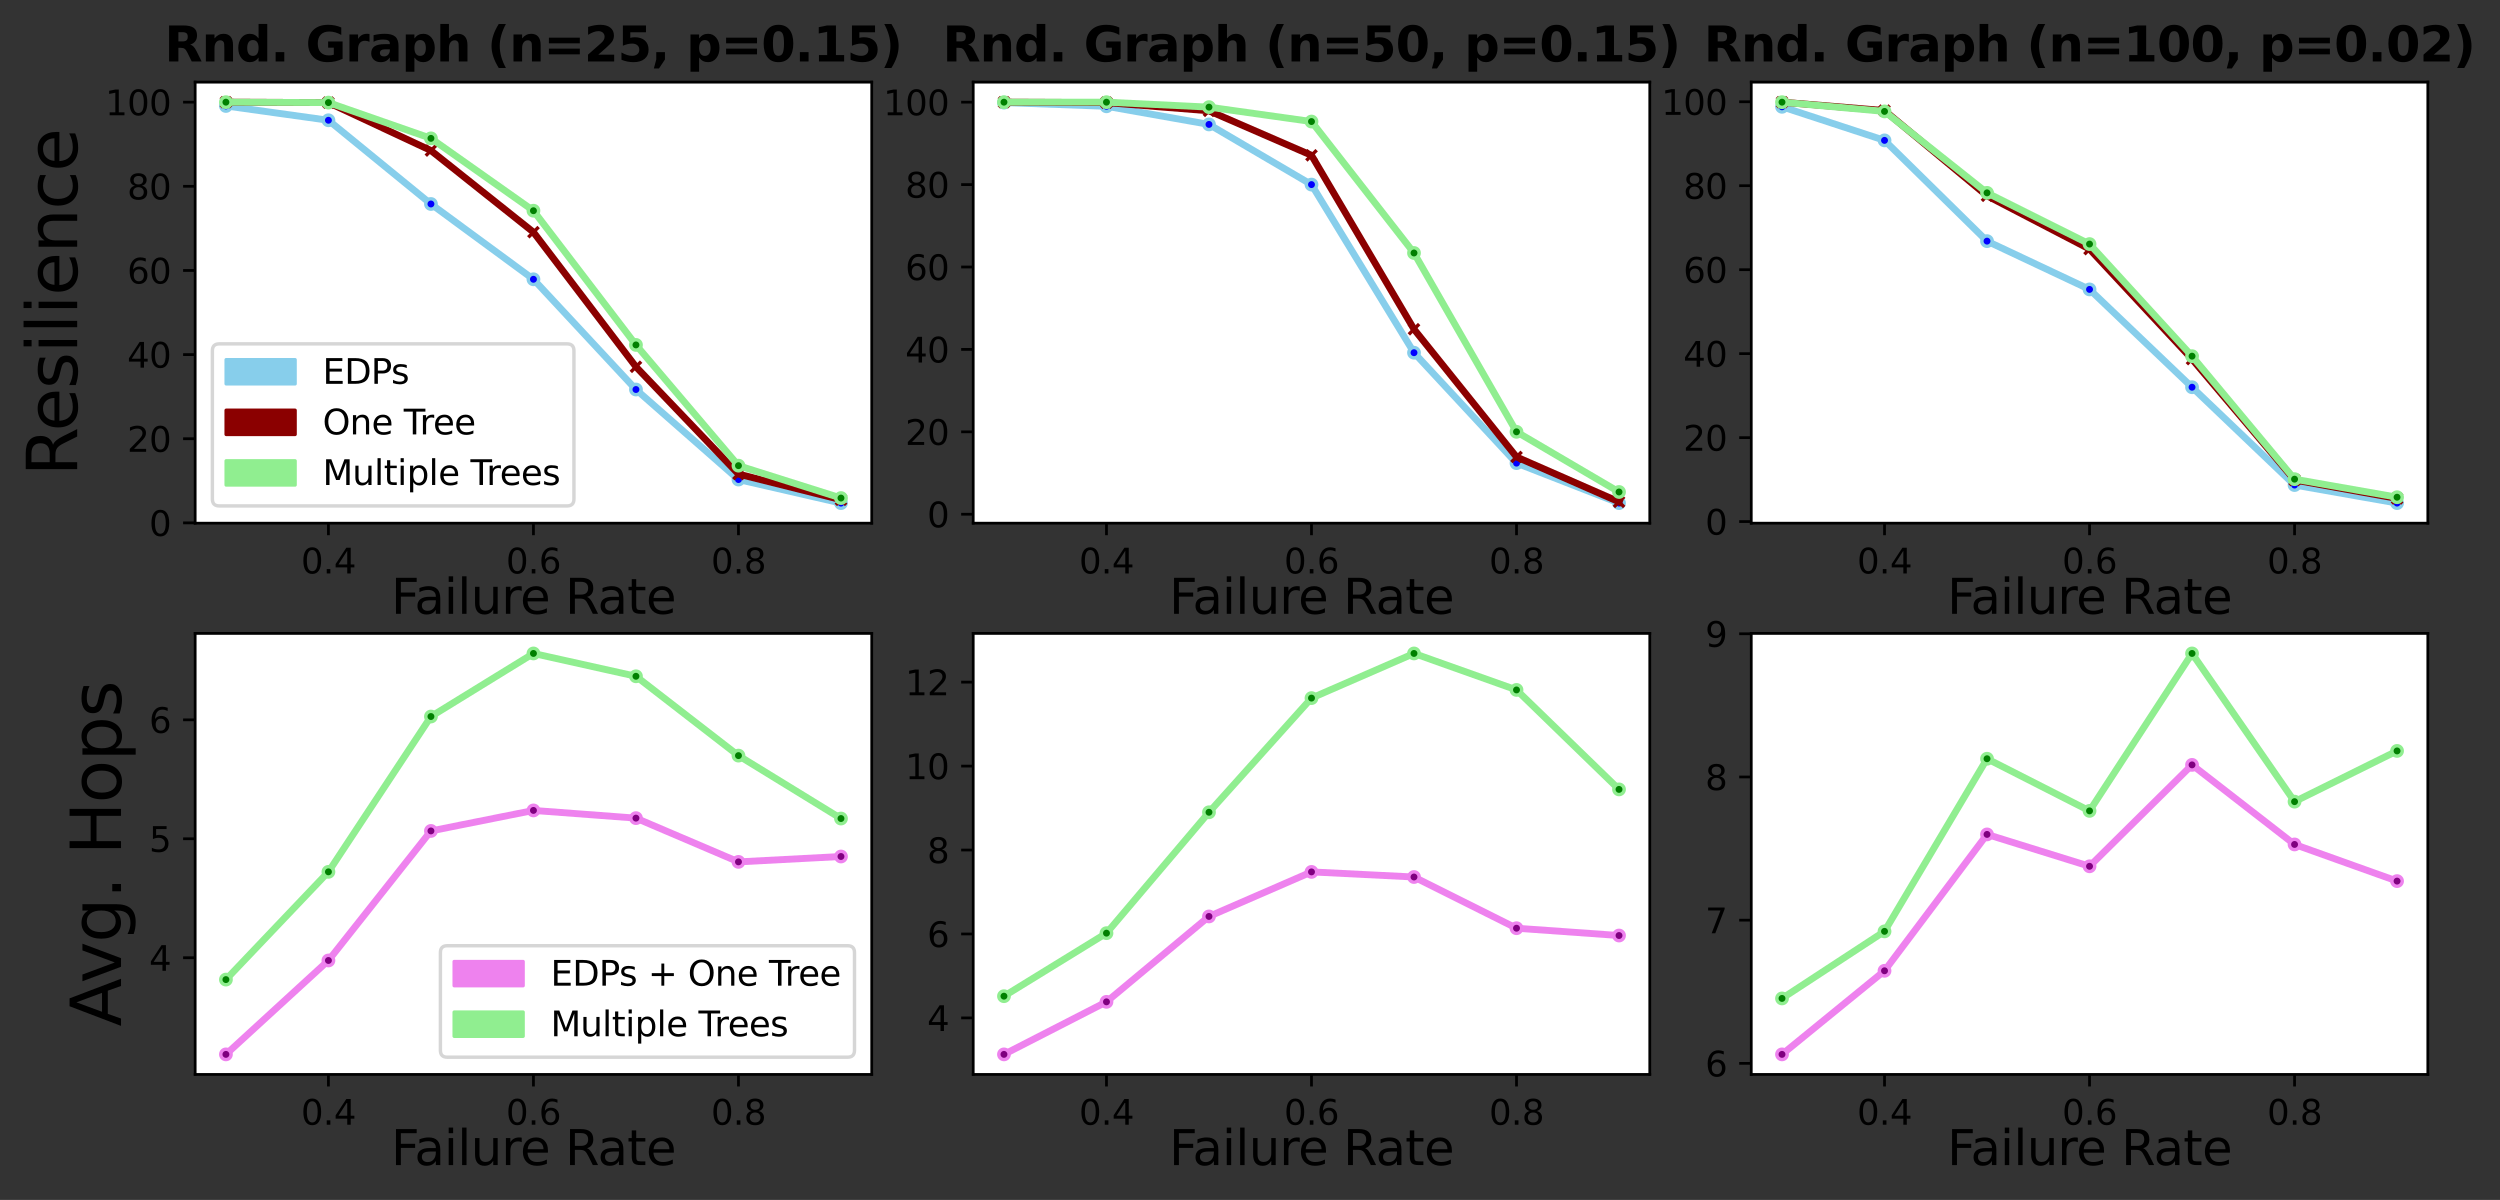 <?xml version="1.0" encoding="utf-8" standalone="no"?>
<!DOCTYPE svg PUBLIC "-//W3C//DTD SVG 1.1//EN"
  "http://www.w3.org/Graphics/SVG/1.1/DTD/svg11.dtd">
<svg height="348.265pt" version="1.1" viewBox="0 0 725.594 348.265" width="725.594pt" xmlns="http://www.w3.org/2000/svg" xmlns:xlink="http://www.w3.org/1999/xlink">
 <rect x="0" y="0" width="725.594" height="348.265" fill="#333333" stroke="none"/>
 <defs>
  <style type="text/css">*{stroke-linecap:butt;stroke-linejoin:round;}</style>
 </defs>
 <g id="figure_1">
  <g id="patch_1">
   <path d="M 0 348.265 
L 725.594 348.265 
L 725.594 0 
L 0 0 
z
" style="fill:none;"/>
  </g>
  <g id="axes_1">
   <g id="patch_2">
    <path d="M 56.644 151.838 
L 253.007 151.838 
L 253.007 23.838 
L 56.644 23.838 
z
" style="fill:#ffffff;"/>
   </g>
   <g id="matplotlib.axis_1">
    <g id="xtick_1">
     <g id="line2d_1">
      <defs>
       <path d="M 0 0 
L 0 3.5 
" id="m321378ee6b" style="stroke:#000000;stroke-width:0.8;"/>
      </defs>
      <g>
       <use style="stroke:#000000;stroke-width:0.8;" x="95.321" xlink:href="#m321378ee6b" y="151.838"/>
      </g>
     </g>
     <g id="text_1">
      <!-- 0.4 -->
      <g transform="translate(87.37 166.436)scale(0.1 -0.1)">
       <defs>
        <path d="M 2034 4250 
Q 1547 4250 1301 3770 
Q 1056 3291 1056 2328 
Q 1056 1369 1301 889 
Q 1547 409 2034 409 
Q 2525 409 2770 889 
Q 3016 1369 3016 2328 
Q 3016 3291 2770 3770 
Q 2525 4250 2034 4250 
z
M 2034 4750 
Q 2819 4750 3233 4129 
Q 3647 3509 3647 2328 
Q 3647 1150 3233 529 
Q 2819 -91 2034 -91 
Q 1250 -91 836 529 
Q 422 1150 422 2328 
Q 422 3509 836 4129 
Q 1250 4750 2034 4750 
z
" id="DejaVuSans-30" transform="scale(0.016)"/>
        <path d="M 684 794 
L 1344 794 
L 1344 0 
L 684 0 
L 684 794 
z
" id="DejaVuSans-2e" transform="scale(0.016)"/>
        <path d="M 2419 4116 
L 825 1625 
L 2419 1625 
L 2419 4116 
z
M 2253 4666 
L 3047 4666 
L 3047 1625 
L 3713 1625 
L 3713 1100 
L 3047 1100 
L 3047 0 
L 2419 0 
L 2419 1100 
L 313 1100 
L 313 1709 
L 2253 4666 
z
" id="DejaVuSans-34" transform="scale(0.016)"/>
       </defs>
       <use xlink:href="#DejaVuSans-30"/>
       <use x="63.623" xlink:href="#DejaVuSans-2e"/>
       <use x="95.41" xlink:href="#DejaVuSans-34"/>
      </g>
     </g>
    </g>
    <g id="xtick_2">
     <g id="line2d_2">
      <g>
       <use style="stroke:#000000;stroke-width:0.8;" x="154.826" xlink:href="#m321378ee6b" y="151.838"/>
      </g>
     </g>
     <g id="text_2">
      <!-- 0.6 -->
      <g transform="translate(146.874 166.436)scale(0.1 -0.1)">
       <defs>
        <path d="M 2113 2584 
Q 1688 2584 1439 2293 
Q 1191 2003 1191 1497 
Q 1191 994 1439 701 
Q 1688 409 2113 409 
Q 2538 409 2786 701 
Q 3034 994 3034 1497 
Q 3034 2003 2786 2293 
Q 2538 2584 2113 2584 
z
M 3366 4563 
L 3366 3988 
Q 3128 4100 2886 4159 
Q 2644 4219 2406 4219 
Q 1781 4219 1451 3797 
Q 1122 3375 1075 2522 
Q 1259 2794 1537 2939 
Q 1816 3084 2150 3084 
Q 2853 3084 3261 2657 
Q 3669 2231 3669 1497 
Q 3669 778 3244 343 
Q 2819 -91 2113 -91 
Q 1303 -91 875 529 
Q 447 1150 447 2328 
Q 447 3434 972 4092 
Q 1497 4750 2381 4750 
Q 2619 4750 2861 4703 
Q 3103 4656 3366 4563 
z
" id="DejaVuSans-36" transform="scale(0.016)"/>
       </defs>
       <use xlink:href="#DejaVuSans-30"/>
       <use x="63.623" xlink:href="#DejaVuSans-2e"/>
       <use x="95.41" xlink:href="#DejaVuSans-36"/>
      </g>
     </g>
    </g>
    <g id="xtick_3">
     <g id="line2d_3">
      <g>
       <use style="stroke:#000000;stroke-width:0.8;" x="214.33" xlink:href="#m321378ee6b" y="151.838"/>
      </g>
     </g>
     <g id="text_3">
      <!-- 0.8 -->
      <g transform="translate(206.378 166.436)scale(0.1 -0.1)">
       <defs>
        <path d="M 2034 2216 
Q 1584 2216 1326 1975 
Q 1069 1734 1069 1313 
Q 1069 891 1326 650 
Q 1584 409 2034 409 
Q 2484 409 2743 651 
Q 3003 894 3003 1313 
Q 3003 1734 2745 1975 
Q 2488 2216 2034 2216 
z
M 1403 2484 
Q 997 2584 770 2862 
Q 544 3141 544 3541 
Q 544 4100 942 4425 
Q 1341 4750 2034 4750 
Q 2731 4750 3128 4425 
Q 3525 4100 3525 3541 
Q 3525 3141 3298 2862 
Q 3072 2584 2669 2484 
Q 3125 2378 3379 2068 
Q 3634 1759 3634 1313 
Q 3634 634 3220 271 
Q 2806 -91 2034 -91 
Q 1263 -91 848 271 
Q 434 634 434 1313 
Q 434 1759 690 2068 
Q 947 2378 1403 2484 
z
M 1172 3481 
Q 1172 3119 1398 2916 
Q 1625 2713 2034 2713 
Q 2441 2713 2670 2916 
Q 2900 3119 2900 3481 
Q 2900 3844 2670 4047 
Q 2441 4250 2034 4250 
Q 1625 4250 1398 4047 
Q 1172 3844 1172 3481 
z
" id="DejaVuSans-38" transform="scale(0.016)"/>
       </defs>
       <use xlink:href="#DejaVuSans-30"/>
       <use x="63.623" xlink:href="#DejaVuSans-2e"/>
       <use x="95.41" xlink:href="#DejaVuSans-38"/>
      </g>
     </g>
    </g>
    <g id="text_4">
     <!-- Failure Rate -->
     <g transform="translate(113.523 178.154)scale(0.14 -0.14)">
      <defs>
       <path d="M 628 4666 
L 3309 4666 
L 3309 4134 
L 1259 4134 
L 1259 2759 
L 3109 2759 
L 3109 2228 
L 1259 2228 
L 1259 0 
L 628 0 
L 628 4666 
z
" id="DejaVuSans-46" transform="scale(0.016)"/>
       <path d="M 2194 1759 
Q 1497 1759 1228 1600 
Q 959 1441 959 1056 
Q 959 750 1161 570 
Q 1363 391 1709 391 
Q 2188 391 2477 730 
Q 2766 1069 2766 1631 
L 2766 1759 
L 2194 1759 
z
M 3341 1997 
L 3341 0 
L 2766 0 
L 2766 531 
Q 2569 213 2275 61 
Q 1981 -91 1556 -91 
Q 1019 -91 701 211 
Q 384 513 384 1019 
Q 384 1609 779 1909 
Q 1175 2209 1959 2209 
L 2766 2209 
L 2766 2266 
Q 2766 2663 2505 2880 
Q 2244 3097 1772 3097 
Q 1472 3097 1187 3025 
Q 903 2953 641 2809 
L 641 3341 
Q 956 3463 1253 3523 
Q 1550 3584 1831 3584 
Q 2591 3584 2966 3190 
Q 3341 2797 3341 1997 
z
" id="DejaVuSans-61" transform="scale(0.016)"/>
       <path d="M 603 3500 
L 1178 3500 
L 1178 0 
L 603 0 
L 603 3500 
z
M 603 4863 
L 1178 4863 
L 1178 4134 
L 603 4134 
L 603 4863 
z
" id="DejaVuSans-69" transform="scale(0.016)"/>
       <path d="M 603 4863 
L 1178 4863 
L 1178 0 
L 603 0 
L 603 4863 
z
" id="DejaVuSans-6c" transform="scale(0.016)"/>
       <path d="M 544 1381 
L 544 3500 
L 1119 3500 
L 1119 1403 
Q 1119 906 1312 657 
Q 1506 409 1894 409 
Q 2359 409 2629 706 
Q 2900 1003 2900 1516 
L 2900 3500 
L 3475 3500 
L 3475 0 
L 2900 0 
L 2900 538 
Q 2691 219 2414 64 
Q 2138 -91 1772 -91 
Q 1169 -91 856 284 
Q 544 659 544 1381 
z
M 1991 3584 
L 1991 3584 
z
" id="DejaVuSans-75" transform="scale(0.016)"/>
       <path d="M 2631 2963 
Q 2534 3019 2420 3045 
Q 2306 3072 2169 3072 
Q 1681 3072 1420 2755 
Q 1159 2438 1159 1844 
L 1159 0 
L 581 0 
L 581 3500 
L 1159 3500 
L 1159 2956 
Q 1341 3275 1631 3429 
Q 1922 3584 2338 3584 
Q 2397 3584 2469 3576 
Q 2541 3569 2628 3553 
L 2631 2963 
z
" id="DejaVuSans-72" transform="scale(0.016)"/>
       <path d="M 3597 1894 
L 3597 1613 
L 953 1613 
Q 991 1019 1311 708 
Q 1631 397 2203 397 
Q 2534 397 2845 478 
Q 3156 559 3463 722 
L 3463 178 
Q 3153 47 2828 -22 
Q 2503 -91 2169 -91 
Q 1331 -91 842 396 
Q 353 884 353 1716 
Q 353 2575 817 3079 
Q 1281 3584 2069 3584 
Q 2775 3584 3186 3129 
Q 3597 2675 3597 1894 
z
M 3022 2063 
Q 3016 2534 2758 2815 
Q 2500 3097 2075 3097 
Q 1594 3097 1305 2825 
Q 1016 2553 972 2059 
L 3022 2063 
z
" id="DejaVuSans-65" transform="scale(0.016)"/>
       <path id="DejaVuSans-20" transform="scale(0.016)"/>
       <path d="M 2841 2188 
Q 3044 2119 3236 1894 
Q 3428 1669 3622 1275 
L 4263 0 
L 3584 0 
L 2988 1197 
Q 2756 1666 2539 1819 
Q 2322 1972 1947 1972 
L 1259 1972 
L 1259 0 
L 628 0 
L 628 4666 
L 2053 4666 
Q 2853 4666 3247 4331 
Q 3641 3997 3641 3322 
Q 3641 2881 3436 2590 
Q 3231 2300 2841 2188 
z
M 1259 4147 
L 1259 2491 
L 2053 2491 
Q 2509 2491 2742 2702 
Q 2975 2913 2975 3322 
Q 2975 3731 2742 3939 
Q 2509 4147 2053 4147 
L 1259 4147 
z
" id="DejaVuSans-52" transform="scale(0.016)"/>
       <path d="M 1172 4494 
L 1172 3500 
L 2356 3500 
L 2356 3053 
L 1172 3053 
L 1172 1153 
Q 1172 725 1289 603 
Q 1406 481 1766 481 
L 2356 481 
L 2356 0 
L 1766 0 
Q 1100 0 847 248 
Q 594 497 594 1153 
L 594 3053 
L 172 3053 
L 172 3500 
L 594 3500 
L 594 4494 
L 1172 4494 
z
" id="DejaVuSans-74" transform="scale(0.016)"/>
      </defs>
      <use xlink:href="#DejaVuSans-46"/>
      <use x="48.395" xlink:href="#DejaVuSans-61"/>
      <use x="109.674" xlink:href="#DejaVuSans-69"/>
      <use x="137.457" xlink:href="#DejaVuSans-6c"/>
      <use x="165.24" xlink:href="#DejaVuSans-75"/>
      <use x="228.619" xlink:href="#DejaVuSans-72"/>
      <use x="267.482" xlink:href="#DejaVuSans-65"/>
      <use x="329.006" xlink:href="#DejaVuSans-20"/>
      <use x="360.793" xlink:href="#DejaVuSans-52"/>
      <use x="428.025" xlink:href="#DejaVuSans-61"/>
      <use x="489.305" xlink:href="#DejaVuSans-74"/>
      <use x="528.514" xlink:href="#DejaVuSans-65"/>
     </g>
    </g>
   </g>
   <g id="matplotlib.axis_2">
    <g id="ytick_1">
     <g id="line2d_4">
      <defs>
       <path d="M 0 0 
L -3.5 0 
" id="m1e36d099b3" style="stroke:#000000;stroke-width:0.8;"/>
      </defs>
      <g>
       <use style="stroke:#000000;stroke-width:0.8;" x="56.644" xlink:href="#m1e36d099b3" y="151.758"/>
      </g>
     </g>
     <g id="text_5">
      <!-- 0 -->
      <g transform="translate(43.281 155.558)scale(0.1 -0.1)">
       <use xlink:href="#DejaVuSans-30"/>
      </g>
     </g>
    </g>
    <g id="ytick_2">
     <g id="line2d_5">
      <g>
       <use style="stroke:#000000;stroke-width:0.8;" x="56.644" xlink:href="#m1e36d099b3" y="127.338"/>
      </g>
     </g>
     <g id="text_6">
      <!-- 20 -->
      <g transform="translate(36.919 131.137)scale(0.1 -0.1)">
       <defs>
        <path d="M 1228 531 
L 3431 531 
L 3431 0 
L 469 0 
L 469 531 
Q 828 903 1448 1529 
Q 2069 2156 2228 2338 
Q 2531 2678 2651 2914 
Q 2772 3150 2772 3378 
Q 2772 3750 2511 3984 
Q 2250 4219 1831 4219 
Q 1534 4219 1204 4116 
Q 875 4013 500 3803 
L 500 4441 
Q 881 4594 1212 4672 
Q 1544 4750 1819 4750 
Q 2544 4750 2975 4387 
Q 3406 4025 3406 3419 
Q 3406 3131 3298 2873 
Q 3191 2616 2906 2266 
Q 2828 2175 2409 1742 
Q 1991 1309 1228 531 
z
" id="DejaVuSans-32" transform="scale(0.016)"/>
       </defs>
       <use xlink:href="#DejaVuSans-32"/>
       <use x="63.623" xlink:href="#DejaVuSans-30"/>
      </g>
     </g>
    </g>
    <g id="ytick_3">
     <g id="line2d_6">
      <g>
       <use style="stroke:#000000;stroke-width:0.8;" x="56.644" xlink:href="#m1e36d099b3" y="102.917"/>
      </g>
     </g>
     <g id="text_7">
      <!-- 40 -->
      <g transform="translate(36.919 106.717)scale(0.1 -0.1)">
       <use xlink:href="#DejaVuSans-34"/>
       <use x="63.623" xlink:href="#DejaVuSans-30"/>
      </g>
     </g>
    </g>
    <g id="ytick_4">
     <g id="line2d_7">
      <g>
       <use style="stroke:#000000;stroke-width:0.8;" x="56.644" xlink:href="#m1e36d099b3" y="78.497"/>
      </g>
     </g>
     <g id="text_8">
      <!-- 60 -->
      <g transform="translate(36.919 82.296)scale(0.1 -0.1)">
       <use xlink:href="#DejaVuSans-36"/>
       <use x="63.623" xlink:href="#DejaVuSans-30"/>
      </g>
     </g>
    </g>
    <g id="ytick_5">
     <g id="line2d_8">
      <g>
       <use style="stroke:#000000;stroke-width:0.8;" x="56.644" xlink:href="#m1e36d099b3" y="54.076"/>
      </g>
     </g>
     <g id="text_9">
      <!-- 80 -->
      <g transform="translate(36.919 57.876)scale(0.1 -0.1)">
       <use xlink:href="#DejaVuSans-38"/>
       <use x="63.623" xlink:href="#DejaVuSans-30"/>
      </g>
     </g>
    </g>
    <g id="ytick_6">
     <g id="line2d_9">
      <g>
       <use style="stroke:#000000;stroke-width:0.8;" x="56.644" xlink:href="#m1e36d099b3" y="29.656"/>
      </g>
     </g>
     <g id="text_10">
      <!-- 100 -->
      <g transform="translate(30.556 33.455)scale(0.1 -0.1)">
       <defs>
        <path d="M 794 531 
L 1825 531 
L 1825 4091 
L 703 3866 
L 703 4441 
L 1819 4666 
L 2450 4666 
L 2450 531 
L 3481 531 
L 3481 0 
L 794 0 
L 794 531 
z
" id="DejaVuSans-31" transform="scale(0.016)"/>
       </defs>
       <use xlink:href="#DejaVuSans-31"/>
       <use x="63.623" xlink:href="#DejaVuSans-30"/>
       <use x="127.246" xlink:href="#DejaVuSans-30"/>
      </g>
     </g>
    </g>
    <g id="text_11">
     <!-- Resilience -->
     <g transform="translate(22.397 138.175)rotate(-90)scale(0.2 -0.2)">
      <defs>
       <path d="M 2834 3397 
L 2834 2853 
Q 2591 2978 2328 3040 
Q 2066 3103 1784 3103 
Q 1356 3103 1142 2972 
Q 928 2841 928 2578 
Q 928 2378 1081 2264 
Q 1234 2150 1697 2047 
L 1894 2003 
Q 2506 1872 2764 1633 
Q 3022 1394 3022 966 
Q 3022 478 2636 193 
Q 2250 -91 1575 -91 
Q 1294 -91 989 -36 
Q 684 19 347 128 
L 347 722 
Q 666 556 975 473 
Q 1284 391 1588 391 
Q 1994 391 2212 530 
Q 2431 669 2431 922 
Q 2431 1156 2273 1281 
Q 2116 1406 1581 1522 
L 1381 1569 
Q 847 1681 609 1914 
Q 372 2147 372 2553 
Q 372 3047 722 3315 
Q 1072 3584 1716 3584 
Q 2034 3584 2315 3537 
Q 2597 3491 2834 3397 
z
" id="DejaVuSans-73" transform="scale(0.016)"/>
       <path d="M 3513 2113 
L 3513 0 
L 2938 0 
L 2938 2094 
Q 2938 2591 2744 2837 
Q 2550 3084 2163 3084 
Q 1697 3084 1428 2787 
Q 1159 2491 1159 1978 
L 1159 0 
L 581 0 
L 581 3500 
L 1159 3500 
L 1159 2956 
Q 1366 3272 1645 3428 
Q 1925 3584 2291 3584 
Q 2894 3584 3203 3211 
Q 3513 2838 3513 2113 
z
" id="DejaVuSans-6e" transform="scale(0.016)"/>
       <path d="M 3122 3366 
L 3122 2828 
Q 2878 2963 2633 3030 
Q 2388 3097 2138 3097 
Q 1578 3097 1268 2742 
Q 959 2388 959 1747 
Q 959 1106 1268 751 
Q 1578 397 2138 397 
Q 2388 397 2633 464 
Q 2878 531 3122 666 
L 3122 134 
Q 2881 22 2623 -34 
Q 2366 -91 2075 -91 
Q 1284 -91 818 406 
Q 353 903 353 1747 
Q 353 2603 823 3093 
Q 1294 3584 2113 3584 
Q 2378 3584 2631 3529 
Q 2884 3475 3122 3366 
z
" id="DejaVuSans-63" transform="scale(0.016)"/>
      </defs>
      <use xlink:href="#DejaVuSans-52"/>
      <use x="64.982" xlink:href="#DejaVuSans-65"/>
      <use x="126.506" xlink:href="#DejaVuSans-73"/>
      <use x="178.605" xlink:href="#DejaVuSans-69"/>
      <use x="206.389" xlink:href="#DejaVuSans-6c"/>
      <use x="234.172" xlink:href="#DejaVuSans-69"/>
      <use x="261.955" xlink:href="#DejaVuSans-65"/>
      <use x="323.479" xlink:href="#DejaVuSans-6e"/>
      <use x="386.857" xlink:href="#DejaVuSans-63"/>
      <use x="441.838" xlink:href="#DejaVuSans-65"/>
     </g>
    </g>
   </g>
   <g id="line2d_10">
    <path clip-path="url(#pfd4563ba4c)" d="M 65.569 30.755 
L 95.321 34.906 
L 125.074 59.205 
L 154.826 81.061 
L 184.578 113.052 
L 214.33 139.182 
L 244.082 146.02 
" style="fill:none;stroke:#87ceeb;stroke-linecap:square;stroke-width:2;"/>
    <defs>
     <path d="M 0 1.5 
C 0.398 1.5 0.779 1.342 1.061 1.061 
C 1.342 0.779 1.5 0.398 1.5 0 
C 1.5 -0.398 1.342 -0.779 1.061 -1.061 
C 0.779 -1.342 0.398 -1.5 0 -1.5 
C -0.398 -1.5 -0.779 -1.342 -1.061 -1.061 
C -1.342 -0.779 -1.5 -0.398 -1.5 0 
C -1.5 0.398 -1.342 0.779 -1.061 1.061 
C -0.779 1.342 -0.398 1.5 0 1.5 
z
" id="m9917577804" style="stroke:#87ceeb;"/>
    </defs>
    <g clip-path="url(#pfd4563ba4c)">
     <use style="fill:#0000ff;stroke:#87ceeb;" x="65.569" xlink:href="#m9917577804" y="30.755"/>
     <use style="fill:#0000ff;stroke:#87ceeb;" x="95.321" xlink:href="#m9917577804" y="34.906"/>
     <use style="fill:#0000ff;stroke:#87ceeb;" x="125.074" xlink:href="#m9917577804" y="59.205"/>
     <use style="fill:#0000ff;stroke:#87ceeb;" x="154.826" xlink:href="#m9917577804" y="81.061"/>
     <use style="fill:#0000ff;stroke:#87ceeb;" x="184.578" xlink:href="#m9917577804" y="113.052"/>
     <use style="fill:#0000ff;stroke:#87ceeb;" x="214.33" xlink:href="#m9917577804" y="139.182"/>
     <use style="fill:#0000ff;stroke:#87ceeb;" x="244.082" xlink:href="#m9917577804" y="146.02"/>
    </g>
   </g>
   <g id="line2d_11">
    <path clip-path="url(#pfd4563ba4c)" d="M 65.569 29.656 
L 95.321 29.778 
L 125.074 43.698 
L 154.826 67.386 
L 184.578 106.458 
L 214.33 137.595 
L 244.082 145.043 
" style="fill:none;stroke:#8b0000;stroke-linecap:square;stroke-width:2;"/>
    <defs>
     <path d="M -1.5 1.5 
L 1.5 -1.5 
M -1.5 -1.5 
L 1.5 1.5 
" id="m0555df4ee5" style="stroke:#8b0000;"/>
    </defs>
    <g clip-path="url(#pfd4563ba4c)">
     <use style="fill:#ff0000;stroke:#8b0000;" x="65.569" xlink:href="#m0555df4ee5" y="29.656"/>
     <use style="fill:#ff0000;stroke:#8b0000;" x="95.321" xlink:href="#m0555df4ee5" y="29.778"/>
     <use style="fill:#ff0000;stroke:#8b0000;" x="125.074" xlink:href="#m0555df4ee5" y="43.698"/>
     <use style="fill:#ff0000;stroke:#8b0000;" x="154.826" xlink:href="#m0555df4ee5" y="67.386"/>
     <use style="fill:#ff0000;stroke:#8b0000;" x="184.578" xlink:href="#m0555df4ee5" y="106.458"/>
     <use style="fill:#ff0000;stroke:#8b0000;" x="214.33" xlink:href="#m0555df4ee5" y="137.595"/>
     <use style="fill:#ff0000;stroke:#8b0000;" x="244.082" xlink:href="#m0555df4ee5" y="145.043"/>
    </g>
   </g>
   <g id="line2d_12">
    <path clip-path="url(#pfd4563ba4c)" d="M 65.569 29.656 
L 95.321 29.778 
L 125.074 40.157 
L 154.826 61.158 
L 184.578 100.109 
L 214.33 135.153 
L 244.082 144.554 
" style="fill:none;stroke:#90ee90;stroke-linecap:square;stroke-width:2;"/>
    <defs>
     <path d="M 0 1.5 
C 0.398 1.5 0.779 1.342 1.061 1.061 
C 1.342 0.779 1.5 0.398 1.5 0 
C 1.5 -0.398 1.342 -0.779 1.061 -1.061 
C 0.779 -1.342 0.398 -1.5 0 -1.5 
C -0.398 -1.5 -0.779 -1.342 -1.061 -1.061 
C -1.342 -0.779 -1.5 -0.398 -1.5 0 
C -1.5 0.398 -1.342 0.779 -1.061 1.061 
C -0.779 1.342 -0.398 1.5 0 1.5 
z
" id="m22cadd2902" style="stroke:#90ee90;"/>
    </defs>
    <g clip-path="url(#pfd4563ba4c)">
     <use style="fill:#008000;stroke:#90ee90;" x="65.569" xlink:href="#m22cadd2902" y="29.656"/>
     <use style="fill:#008000;stroke:#90ee90;" x="95.321" xlink:href="#m22cadd2902" y="29.778"/>
     <use style="fill:#008000;stroke:#90ee90;" x="125.074" xlink:href="#m22cadd2902" y="40.157"/>
     <use style="fill:#008000;stroke:#90ee90;" x="154.826" xlink:href="#m22cadd2902" y="61.158"/>
     <use style="fill:#008000;stroke:#90ee90;" x="184.578" xlink:href="#m22cadd2902" y="100.109"/>
     <use style="fill:#008000;stroke:#90ee90;" x="214.33" xlink:href="#m22cadd2902" y="135.153"/>
     <use style="fill:#008000;stroke:#90ee90;" x="244.082" xlink:href="#m22cadd2902" y="144.554"/>
    </g>
   </g>
   <g id="patch_3">
    <path d="M 56.644 151.838 
L 56.644 23.838 
" style="fill:none;stroke:#000000;stroke-linecap:square;stroke-linejoin:miter;stroke-width:0.8;"/>
   </g>
   <g id="patch_4">
    <path d="M 253.007 151.838 
L 253.007 23.838 
" style="fill:none;stroke:#000000;stroke-linecap:square;stroke-linejoin:miter;stroke-width:0.8;"/>
   </g>
   <g id="patch_5">
    <path d="M 56.644 151.838 
L 253.007 151.838 
" style="fill:none;stroke:#000000;stroke-linecap:square;stroke-linejoin:miter;stroke-width:0.8;"/>
   </g>
   <g id="patch_6">
    <path d="M 56.644 23.838 
L 253.007 23.838 
" style="fill:none;stroke:#000000;stroke-linecap:square;stroke-linejoin:miter;stroke-width:0.8;"/>
   </g>
   <g id="text_12">
    <!-- Rnd. Graph (n=25, p=0.15) -->
    <g transform="translate(47.764 17.838)scale(0.14 -0.14)">
     <defs>
      <path d="M 2297 2597 
Q 2675 2597 2839 2737 
Q 3003 2878 3003 3200 
Q 3003 3519 2839 3656 
Q 2675 3794 2297 3794 
L 1791 3794 
L 1791 2597 
L 2297 2597 
z
M 1791 1766 
L 1791 0 
L 588 0 
L 588 4666 
L 2425 4666 
Q 3347 4666 3776 4356 
Q 4206 4047 4206 3378 
Q 4206 2916 3982 2619 
Q 3759 2322 3309 2181 
Q 3556 2125 3751 1926 
Q 3947 1728 4147 1325 
L 4800 0 
L 3519 0 
L 2950 1159 
Q 2778 1509 2601 1637 
Q 2425 1766 2131 1766 
L 1791 1766 
z
" id="DejaVuSans-Bold-52" transform="scale(0.016)"/>
      <path d="M 4056 2131 
L 4056 0 
L 2931 0 
L 2931 347 
L 2931 1631 
Q 2931 2084 2911 2256 
Q 2891 2428 2841 2509 
Q 2775 2619 2662 2680 
Q 2550 2741 2406 2741 
Q 2056 2741 1856 2470 
Q 1656 2200 1656 1722 
L 1656 0 
L 538 0 
L 538 3500 
L 1656 3500 
L 1656 2988 
Q 1909 3294 2193 3439 
Q 2478 3584 2822 3584 
Q 3428 3584 3742 3212 
Q 4056 2841 4056 2131 
z
" id="DejaVuSans-Bold-6e" transform="scale(0.016)"/>
      <path d="M 2919 2988 
L 2919 4863 
L 4044 4863 
L 4044 0 
L 2919 0 
L 2919 506 
Q 2688 197 2409 53 
Q 2131 -91 1766 -91 
Q 1119 -91 703 423 
Q 288 938 288 1747 
Q 288 2556 703 3070 
Q 1119 3584 1766 3584 
Q 2128 3584 2408 3439 
Q 2688 3294 2919 2988 
z
M 2181 722 
Q 2541 722 2730 984 
Q 2919 1247 2919 1747 
Q 2919 2247 2730 2509 
Q 2541 2772 2181 2772 
Q 1825 2772 1636 2509 
Q 1447 2247 1447 1747 
Q 1447 1247 1636 984 
Q 1825 722 2181 722 
z
" id="DejaVuSans-Bold-64" transform="scale(0.016)"/>
      <path d="M 653 1209 
L 1778 1209 
L 1778 0 
L 653 0 
L 653 1209 
z
" id="DejaVuSans-Bold-2e" transform="scale(0.016)"/>
      <path id="DejaVuSans-Bold-20" transform="scale(0.016)"/>
      <path d="M 4781 347 
Q 4331 128 3847 18 
Q 3363 -91 2847 -91 
Q 1681 -91 1000 561 
Q 319 1213 319 2328 
Q 319 3456 1012 4103 
Q 1706 4750 2913 4750 
Q 3378 4750 3804 4662 
Q 4231 4575 4609 4403 
L 4609 3438 
Q 4219 3659 3833 3768 
Q 3447 3878 3059 3878 
Q 2341 3878 1952 3476 
Q 1563 3075 1563 2328 
Q 1563 1588 1938 1184 
Q 2313 781 3003 781 
Q 3191 781 3352 804 
Q 3513 828 3641 878 
L 3641 1784 
L 2906 1784 
L 2906 2591 
L 4781 2591 
L 4781 347 
z
" id="DejaVuSans-Bold-47" transform="scale(0.016)"/>
      <path d="M 3138 2547 
Q 2991 2616 2845 2648 
Q 2700 2681 2553 2681 
Q 2122 2681 1889 2404 
Q 1656 2128 1656 1613 
L 1656 0 
L 538 0 
L 538 3500 
L 1656 3500 
L 1656 2925 
Q 1872 3269 2151 3426 
Q 2431 3584 2822 3584 
Q 2878 3584 2943 3579 
Q 3009 3575 3134 3559 
L 3138 2547 
z
" id="DejaVuSans-Bold-72" transform="scale(0.016)"/>
      <path d="M 2106 1575 
Q 1756 1575 1579 1456 
Q 1403 1338 1403 1106 
Q 1403 894 1545 773 
Q 1688 653 1941 653 
Q 2256 653 2472 879 
Q 2688 1106 2688 1447 
L 2688 1575 
L 2106 1575 
z
M 3816 1997 
L 3816 0 
L 2688 0 
L 2688 519 
Q 2463 200 2181 54 
Q 1900 -91 1497 -91 
Q 953 -91 614 226 
Q 275 544 275 1050 
Q 275 1666 698 1953 
Q 1122 2241 2028 2241 
L 2688 2241 
L 2688 2328 
Q 2688 2594 2478 2717 
Q 2269 2841 1825 2841 
Q 1466 2841 1156 2769 
Q 847 2697 581 2553 
L 581 3406 
Q 941 3494 1303 3539 
Q 1666 3584 2028 3584 
Q 2975 3584 3395 3211 
Q 3816 2838 3816 1997 
z
" id="DejaVuSans-Bold-61" transform="scale(0.016)"/>
      <path d="M 1656 506 
L 1656 -1331 
L 538 -1331 
L 538 3500 
L 1656 3500 
L 1656 2988 
Q 1888 3294 2169 3439 
Q 2450 3584 2816 3584 
Q 3463 3584 3878 3070 
Q 4294 2556 4294 1747 
Q 4294 938 3878 423 
Q 3463 -91 2816 -91 
Q 2450 -91 2169 54 
Q 1888 200 1656 506 
z
M 2400 2772 
Q 2041 2772 1848 2508 
Q 1656 2244 1656 1747 
Q 1656 1250 1848 986 
Q 2041 722 2400 722 
Q 2759 722 2948 984 
Q 3138 1247 3138 1747 
Q 3138 2247 2948 2509 
Q 2759 2772 2400 2772 
z
" id="DejaVuSans-Bold-70" transform="scale(0.016)"/>
      <path d="M 4056 2131 
L 4056 0 
L 2931 0 
L 2931 347 
L 2931 1625 
Q 2931 2084 2911 2256 
Q 2891 2428 2841 2509 
Q 2775 2619 2662 2680 
Q 2550 2741 2406 2741 
Q 2056 2741 1856 2470 
Q 1656 2200 1656 1722 
L 1656 0 
L 538 0 
L 538 4863 
L 1656 4863 
L 1656 2988 
Q 1909 3294 2193 3439 
Q 2478 3584 2822 3584 
Q 3428 3584 3742 3212 
Q 4056 2841 4056 2131 
z
" id="DejaVuSans-Bold-68" transform="scale(0.016)"/>
      <path d="M 2413 -844 
L 1484 -844 
Q 1006 -72 778 623 
Q 550 1319 550 2003 
Q 550 2688 779 3389 
Q 1009 4091 1484 4856 
L 2413 4856 
Q 2013 4116 1813 3408 
Q 1613 2700 1613 2009 
Q 1613 1319 1811 609 
Q 2009 -100 2413 -844 
z
" id="DejaVuSans-Bold-28" transform="scale(0.016)"/>
      <path d="M 678 3084 
L 4684 3084 
L 4684 2350 
L 678 2350 
L 678 3084 
z
M 678 1663 
L 4684 1663 
L 4684 922 
L 678 922 
L 678 1663 
z
" id="DejaVuSans-Bold-3d" transform="scale(0.016)"/>
      <path d="M 1844 884 
L 3897 884 
L 3897 0 
L 506 0 
L 506 884 
L 2209 2388 
Q 2438 2594 2547 2791 
Q 2656 2988 2656 3200 
Q 2656 3528 2436 3728 
Q 2216 3928 1850 3928 
Q 1569 3928 1234 3808 
Q 900 3688 519 3450 
L 519 4475 
Q 925 4609 1322 4679 
Q 1719 4750 2100 4750 
Q 2938 4750 3402 4381 
Q 3866 4013 3866 3353 
Q 3866 2972 3669 2642 
Q 3472 2313 2841 1759 
L 1844 884 
z
" id="DejaVuSans-Bold-32" transform="scale(0.016)"/>
      <path d="M 678 4666 
L 3669 4666 
L 3669 3781 
L 1638 3781 
L 1638 3059 
Q 1775 3097 1914 3117 
Q 2053 3138 2203 3138 
Q 3056 3138 3531 2711 
Q 4006 2284 4006 1522 
Q 4006 766 3489 337 
Q 2972 -91 2053 -91 
Q 1656 -91 1267 -14 
Q 878 63 494 219 
L 494 1166 
Q 875 947 1217 837 
Q 1559 728 1863 728 
Q 2300 728 2551 942 
Q 2803 1156 2803 1522 
Q 2803 1891 2551 2103 
Q 2300 2316 1863 2316 
Q 1603 2316 1309 2248 
Q 1016 2181 678 2041 
L 678 4666 
z
" id="DejaVuSans-Bold-35" transform="scale(0.016)"/>
      <path d="M 653 1209 
L 1778 1209 
L 1778 256 
L 1006 -909 
L 341 -909 
L 653 256 
L 653 1209 
z
" id="DejaVuSans-Bold-2c" transform="scale(0.016)"/>
      <path d="M 2944 2338 
Q 2944 3213 2780 3570 
Q 2616 3928 2228 3928 
Q 1841 3928 1675 3570 
Q 1509 3213 1509 2338 
Q 1509 1453 1675 1090 
Q 1841 728 2228 728 
Q 2613 728 2778 1090 
Q 2944 1453 2944 2338 
z
M 4147 2328 
Q 4147 1169 3647 539 
Q 3147 -91 2228 -91 
Q 1306 -91 806 539 
Q 306 1169 306 2328 
Q 306 3491 806 4120 
Q 1306 4750 2228 4750 
Q 3147 4750 3647 4120 
Q 4147 3491 4147 2328 
z
" id="DejaVuSans-Bold-30" transform="scale(0.016)"/>
      <path d="M 750 831 
L 1813 831 
L 1813 3847 
L 722 3622 
L 722 4441 
L 1806 4666 
L 2950 4666 
L 2950 831 
L 4013 831 
L 4013 0 
L 750 0 
L 750 831 
z
" id="DejaVuSans-Bold-31" transform="scale(0.016)"/>
      <path d="M 513 -844 
Q 913 -100 1113 609 
Q 1313 1319 1313 2009 
Q 1313 2700 1113 3408 
Q 913 4116 513 4856 
L 1441 4856 
Q 1916 4091 2145 3389 
Q 2375 2688 2375 2003 
Q 2375 1319 2147 623 
Q 1919 -72 1441 -844 
L 513 -844 
z
" id="DejaVuSans-Bold-29" transform="scale(0.016)"/>
     </defs>
     <use xlink:href="#DejaVuSans-Bold-52"/>
     <use x="77.002" xlink:href="#DejaVuSans-Bold-6e"/>
     <use x="148.193" xlink:href="#DejaVuSans-Bold-64"/>
     <use x="219.775" xlink:href="#DejaVuSans-Bold-2e"/>
     <use x="257.764" xlink:href="#DejaVuSans-Bold-20"/>
     <use x="292.578" xlink:href="#DejaVuSans-Bold-47"/>
     <use x="374.658" xlink:href="#DejaVuSans-Bold-72"/>
     <use x="423.975" xlink:href="#DejaVuSans-Bold-61"/>
     <use x="491.455" xlink:href="#DejaVuSans-Bold-70"/>
     <use x="563.037" xlink:href="#DejaVuSans-Bold-68"/>
     <use x="634.229" xlink:href="#DejaVuSans-Bold-20"/>
     <use x="669.043" xlink:href="#DejaVuSans-Bold-28"/>
     <use x="714.746" xlink:href="#DejaVuSans-Bold-6e"/>
     <use x="785.938" xlink:href="#DejaVuSans-Bold-3d"/>
     <use x="869.727" xlink:href="#DejaVuSans-Bold-32"/>
     <use x="939.307" xlink:href="#DejaVuSans-Bold-35"/>
     <use x="1008.887" xlink:href="#DejaVuSans-Bold-2c"/>
     <use x="1046.875" xlink:href="#DejaVuSans-Bold-20"/>
     <use x="1081.689" xlink:href="#DejaVuSans-Bold-70"/>
     <use x="1153.271" xlink:href="#DejaVuSans-Bold-3d"/>
     <use x="1237.061" xlink:href="#DejaVuSans-Bold-30"/>
     <use x="1306.641" xlink:href="#DejaVuSans-Bold-2e"/>
     <use x="1344.629" xlink:href="#DejaVuSans-Bold-31"/>
     <use x="1414.209" xlink:href="#DejaVuSans-Bold-35"/>
     <use x="1483.789" xlink:href="#DejaVuSans-Bold-29"/>
    </g>
   </g>
   <g id="legend_1">
    <g id="patch_7">
     <path d="M 63.644 146.838 
L 164.578 146.838 
Q 166.578 146.838 166.578 144.838 
L 166.578 101.803 
Q 166.578 99.803 164.578 99.803 
L 63.644 99.803 
Q 61.644 99.803 61.644 101.803 
L 61.644 144.838 
Q 61.644 146.838 63.644 146.838 
z
" style="fill:#ffffff;opacity:0.8;stroke:#cccccc;stroke-linejoin:miter;"/>
    </g>
    <g id="patch_8">
     <path d="M 65.644 111.402 
L 85.644 111.402 
L 85.644 104.402 
L 65.644 104.402 
z
" style="fill:#87ceeb;stroke:#87ceeb;stroke-linejoin:miter;"/>
    </g>
    <g id="text_13">
     <!-- EDPs -->
     <g transform="translate(93.644 111.402)scale(0.1 -0.1)">
      <defs>
       <path d="M 628 4666 
L 3578 4666 
L 3578 4134 
L 1259 4134 
L 1259 2753 
L 3481 2753 
L 3481 2222 
L 1259 2222 
L 1259 531 
L 3634 531 
L 3634 0 
L 628 0 
L 628 4666 
z
" id="DejaVuSans-45" transform="scale(0.016)"/>
       <path d="M 1259 4147 
L 1259 519 
L 2022 519 
Q 2988 519 3436 956 
Q 3884 1394 3884 2338 
Q 3884 3275 3436 3711 
Q 2988 4147 2022 4147 
L 1259 4147 
z
M 628 4666 
L 1925 4666 
Q 3281 4666 3915 4102 
Q 4550 3538 4550 2338 
Q 4550 1131 3912 565 
Q 3275 0 1925 0 
L 628 0 
L 628 4666 
z
" id="DejaVuSans-44" transform="scale(0.016)"/>
       <path d="M 1259 4147 
L 1259 2394 
L 2053 2394 
Q 2494 2394 2734 2622 
Q 2975 2850 2975 3272 
Q 2975 3691 2734 3919 
Q 2494 4147 2053 4147 
L 1259 4147 
z
M 628 4666 
L 2053 4666 
Q 2838 4666 3239 4311 
Q 3641 3956 3641 3272 
Q 3641 2581 3239 2228 
Q 2838 1875 2053 1875 
L 1259 1875 
L 1259 0 
L 628 0 
L 628 4666 
z
" id="DejaVuSans-50" transform="scale(0.016)"/>
      </defs>
      <use xlink:href="#DejaVuSans-45"/>
      <use x="63.184" xlink:href="#DejaVuSans-44"/>
      <use x="140.186" xlink:href="#DejaVuSans-50"/>
      <use x="198.738" xlink:href="#DejaVuSans-73"/>
     </g>
    </g>
    <g id="patch_9">
     <path d="M 65.644 126.08 
L 85.644 126.08 
L 85.644 119.08 
L 65.644 119.08 
z
" style="fill:#8b0000;stroke:#8b0000;stroke-linejoin:miter;"/>
    </g>
    <g id="text_14">
     <!-- One Tree -->
     <g transform="translate(93.644 126.08)scale(0.1 -0.1)">
      <defs>
       <path d="M 2522 4238 
Q 1834 4238 1429 3725 
Q 1025 3213 1025 2328 
Q 1025 1447 1429 934 
Q 1834 422 2522 422 
Q 3209 422 3611 934 
Q 4013 1447 4013 2328 
Q 4013 3213 3611 3725 
Q 3209 4238 2522 4238 
z
M 2522 4750 
Q 3503 4750 4090 4092 
Q 4678 3434 4678 2328 
Q 4678 1225 4090 567 
Q 3503 -91 2522 -91 
Q 1538 -91 948 565 
Q 359 1222 359 2328 
Q 359 3434 948 4092 
Q 1538 4750 2522 4750 
z
" id="DejaVuSans-4f" transform="scale(0.016)"/>
       <path d="M -19 4666 
L 3928 4666 
L 3928 4134 
L 2272 4134 
L 2272 0 
L 1638 0 
L 1638 4134 
L -19 4134 
L -19 4666 
z
" id="DejaVuSans-54" transform="scale(0.016)"/>
      </defs>
      <use xlink:href="#DejaVuSans-4f"/>
      <use x="78.711" xlink:href="#DejaVuSans-6e"/>
      <use x="142.09" xlink:href="#DejaVuSans-65"/>
      <use x="203.613" xlink:href="#DejaVuSans-20"/>
      <use x="235.4" xlink:href="#DejaVuSans-54"/>
      <use x="281.734" xlink:href="#DejaVuSans-72"/>
      <use x="320.598" xlink:href="#DejaVuSans-65"/>
      <use x="382.121" xlink:href="#DejaVuSans-65"/>
     </g>
    </g>
    <g id="patch_10">
     <path d="M 65.644 140.758 
L 85.644 140.758 
L 85.644 133.758 
L 65.644 133.758 
z
" style="fill:#90ee90;stroke:#90ee90;stroke-linejoin:miter;"/>
    </g>
    <g id="text_15">
     <!-- Multiple Trees -->
     <g transform="translate(93.644 140.758)scale(0.1 -0.1)">
      <defs>
       <path d="M 628 4666 
L 1569 4666 
L 2759 1491 
L 3956 4666 
L 4897 4666 
L 4897 0 
L 4281 0 
L 4281 4097 
L 3078 897 
L 2444 897 
L 1241 4097 
L 1241 0 
L 628 0 
L 628 4666 
z
" id="DejaVuSans-4d" transform="scale(0.016)"/>
       <path d="M 1159 525 
L 1159 -1331 
L 581 -1331 
L 581 3500 
L 1159 3500 
L 1159 2969 
Q 1341 3281 1617 3432 
Q 1894 3584 2278 3584 
Q 2916 3584 3314 3078 
Q 3713 2572 3713 1747 
Q 3713 922 3314 415 
Q 2916 -91 2278 -91 
Q 1894 -91 1617 61 
Q 1341 213 1159 525 
z
M 3116 1747 
Q 3116 2381 2855 2742 
Q 2594 3103 2138 3103 
Q 1681 3103 1420 2742 
Q 1159 2381 1159 1747 
Q 1159 1113 1420 752 
Q 1681 391 2138 391 
Q 2594 391 2855 752 
Q 3116 1113 3116 1747 
z
" id="DejaVuSans-70" transform="scale(0.016)"/>
      </defs>
      <use xlink:href="#DejaVuSans-4d"/>
      <use x="86.279" xlink:href="#DejaVuSans-75"/>
      <use x="149.658" xlink:href="#DejaVuSans-6c"/>
      <use x="177.441" xlink:href="#DejaVuSans-74"/>
      <use x="216.65" xlink:href="#DejaVuSans-69"/>
      <use x="244.434" xlink:href="#DejaVuSans-70"/>
      <use x="307.91" xlink:href="#DejaVuSans-6c"/>
      <use x="335.693" xlink:href="#DejaVuSans-65"/>
      <use x="397.217" xlink:href="#DejaVuSans-20"/>
      <use x="429.004" xlink:href="#DejaVuSans-54"/>
      <use x="475.338" xlink:href="#DejaVuSans-72"/>
      <use x="514.201" xlink:href="#DejaVuSans-65"/>
      <use x="575.725" xlink:href="#DejaVuSans-65"/>
      <use x="637.248" xlink:href="#DejaVuSans-73"/>
     </g>
    </g>
   </g>
  </g>
  <g id="axes_2">
   <g id="patch_11">
    <path d="M 282.462 151.838 
L 478.826 151.838 
L 478.826 23.838 
L 282.462 23.838 
z
" style="fill:#ffffff;"/>
   </g>
   <g id="matplotlib.axis_3">
    <g id="xtick_4">
     <g id="line2d_13">
      <g>
       <use style="stroke:#000000;stroke-width:0.8;" x="321.14" xlink:href="#m321378ee6b" y="151.838"/>
      </g>
     </g>
     <g id="text_16">
      <!-- 0.4 -->
      <g transform="translate(313.188 166.436)scale(0.1 -0.1)">
       <use xlink:href="#DejaVuSans-30"/>
       <use x="63.623" xlink:href="#DejaVuSans-2e"/>
       <use x="95.41" xlink:href="#DejaVuSans-34"/>
      </g>
     </g>
    </g>
    <g id="xtick_5">
     <g id="line2d_14">
      <g>
       <use style="stroke:#000000;stroke-width:0.8;" x="380.644" xlink:href="#m321378ee6b" y="151.838"/>
      </g>
     </g>
     <g id="text_17">
      <!-- 0.6 -->
      <g transform="translate(372.692 166.436)scale(0.1 -0.1)">
       <use xlink:href="#DejaVuSans-30"/>
       <use x="63.623" xlink:href="#DejaVuSans-2e"/>
       <use x="95.41" xlink:href="#DejaVuSans-36"/>
      </g>
     </g>
    </g>
    <g id="xtick_6">
     <g id="line2d_15">
      <g>
       <use style="stroke:#000000;stroke-width:0.8;" x="440.148" xlink:href="#m321378ee6b" y="151.838"/>
      </g>
     </g>
     <g id="text_18">
      <!-- 0.8 -->
      <g transform="translate(432.196 166.436)scale(0.1 -0.1)">
       <use xlink:href="#DejaVuSans-30"/>
       <use x="63.623" xlink:href="#DejaVuSans-2e"/>
       <use x="95.41" xlink:href="#DejaVuSans-38"/>
      </g>
     </g>
    </g>
    <g id="text_19">
     <!-- Failure Rate -->
     <g transform="translate(339.342 178.154)scale(0.14 -0.14)">
      <use xlink:href="#DejaVuSans-46"/>
      <use x="48.395" xlink:href="#DejaVuSans-61"/>
      <use x="109.674" xlink:href="#DejaVuSans-69"/>
      <use x="137.457" xlink:href="#DejaVuSans-6c"/>
      <use x="165.24" xlink:href="#DejaVuSans-75"/>
      <use x="228.619" xlink:href="#DejaVuSans-72"/>
      <use x="267.482" xlink:href="#DejaVuSans-65"/>
      <use x="329.006" xlink:href="#DejaVuSans-20"/>
      <use x="360.793" xlink:href="#DejaVuSans-52"/>
      <use x="428.025" xlink:href="#DejaVuSans-61"/>
      <use x="489.305" xlink:href="#DejaVuSans-74"/>
      <use x="528.514" xlink:href="#DejaVuSans-65"/>
     </g>
    </g>
   </g>
   <g id="matplotlib.axis_4">
    <g id="ytick_7">
     <g id="line2d_16">
      <g>
       <use style="stroke:#000000;stroke-width:0.8;" x="282.462" xlink:href="#m1e36d099b3" y="149.249"/>
      </g>
     </g>
     <g id="text_20">
      <!-- 0 -->
      <g transform="translate(269.099 153.048)scale(0.1 -0.1)">
       <use xlink:href="#DejaVuSans-30"/>
      </g>
     </g>
    </g>
    <g id="ytick_8">
     <g id="line2d_17">
      <g>
       <use style="stroke:#000000;stroke-width:0.8;" x="282.462" xlink:href="#m1e36d099b3" y="125.33"/>
      </g>
     </g>
     <g id="text_21">
      <!-- 20 -->
      <g transform="translate(262.737 129.129)scale(0.1 -0.1)">
       <use xlink:href="#DejaVuSans-32"/>
       <use x="63.623" xlink:href="#DejaVuSans-30"/>
      </g>
     </g>
    </g>
    <g id="ytick_9">
     <g id="line2d_18">
      <g>
       <use style="stroke:#000000;stroke-width:0.8;" x="282.462" xlink:href="#m1e36d099b3" y="101.412"/>
      </g>
     </g>
     <g id="text_22">
      <!-- 40 -->
      <g transform="translate(262.737 105.211)scale(0.1 -0.1)">
       <use xlink:href="#DejaVuSans-34"/>
       <use x="63.623" xlink:href="#DejaVuSans-30"/>
      </g>
     </g>
    </g>
    <g id="ytick_10">
     <g id="line2d_19">
      <g>
       <use style="stroke:#000000;stroke-width:0.8;" x="282.462" xlink:href="#m1e36d099b3" y="77.493"/>
      </g>
     </g>
     <g id="text_23">
      <!-- 60 -->
      <g transform="translate(262.737 81.292)scale(0.1 -0.1)">
       <use xlink:href="#DejaVuSans-36"/>
       <use x="63.623" xlink:href="#DejaVuSans-30"/>
      </g>
     </g>
    </g>
    <g id="ytick_11">
     <g id="line2d_20">
      <g>
       <use style="stroke:#000000;stroke-width:0.8;" x="282.462" xlink:href="#m1e36d099b3" y="53.575"/>
      </g>
     </g>
     <g id="text_24">
      <!-- 80 -->
      <g transform="translate(262.737 57.374)scale(0.1 -0.1)">
       <use xlink:href="#DejaVuSans-38"/>
       <use x="63.623" xlink:href="#DejaVuSans-30"/>
      </g>
     </g>
    </g>
    <g id="ytick_12">
     <g id="line2d_21">
      <g>
       <use style="stroke:#000000;stroke-width:0.8;" x="282.462" xlink:href="#m1e36d099b3" y="29.656"/>
      </g>
     </g>
     <g id="text_25">
      <!-- 100 -->
      <g transform="translate(256.374 33.455)scale(0.1 -0.1)">
       <use xlink:href="#DejaVuSans-31"/>
       <use x="63.623" xlink:href="#DejaVuSans-30"/>
       <use x="127.246" xlink:href="#DejaVuSans-30"/>
      </g>
     </g>
    </g>
   </g>
   <g id="line2d_22">
    <path clip-path="url(#p3aa7f63d2b)" d="M 291.388 29.776 
L 321.14 30.852 
L 350.892 36.114 
L 380.644 53.575 
L 410.396 102.368 
L 440.148 134.419 
L 469.9 146.02 
" style="fill:none;stroke:#87ceeb;stroke-linecap:square;stroke-width:2;"/>
    <g clip-path="url(#p3aa7f63d2b)">
     <use style="fill:#0000ff;stroke:#87ceeb;" x="291.388" xlink:href="#m9917577804" y="29.776"/>
     <use style="fill:#0000ff;stroke:#87ceeb;" x="321.14" xlink:href="#m9917577804" y="30.852"/>
     <use style="fill:#0000ff;stroke:#87ceeb;" x="350.892" xlink:href="#m9917577804" y="36.114"/>
     <use style="fill:#0000ff;stroke:#87ceeb;" x="380.644" xlink:href="#m9917577804" y="53.575"/>
     <use style="fill:#0000ff;stroke:#87ceeb;" x="410.396" xlink:href="#m9917577804" y="102.368"/>
     <use style="fill:#0000ff;stroke:#87ceeb;" x="440.148" xlink:href="#m9917577804" y="134.419"/>
     <use style="fill:#0000ff;stroke:#87ceeb;" x="469.9" xlink:href="#m9917577804" y="146.02"/>
    </g>
   </g>
   <g id="line2d_23">
    <path clip-path="url(#p3aa7f63d2b)" d="M 291.388 29.656 
L 321.14 29.776 
L 350.892 32.167 
L 380.644 45.083 
L 410.396 95.552 
L 440.148 132.625 
L 469.9 145.661 
" style="fill:none;stroke:#8b0000;stroke-linecap:square;stroke-width:2;"/>
    <g clip-path="url(#p3aa7f63d2b)">
     <use style="fill:#ff0000;stroke:#8b0000;" x="291.388" xlink:href="#m0555df4ee5" y="29.656"/>
     <use style="fill:#ff0000;stroke:#8b0000;" x="321.14" xlink:href="#m0555df4ee5" y="29.776"/>
     <use style="fill:#ff0000;stroke:#8b0000;" x="350.892" xlink:href="#m0555df4ee5" y="32.167"/>
     <use style="fill:#ff0000;stroke:#8b0000;" x="380.644" xlink:href="#m0555df4ee5" y="45.083"/>
     <use style="fill:#ff0000;stroke:#8b0000;" x="410.396" xlink:href="#m0555df4ee5" y="95.552"/>
     <use style="fill:#ff0000;stroke:#8b0000;" x="440.148" xlink:href="#m0555df4ee5" y="132.625"/>
     <use style="fill:#ff0000;stroke:#8b0000;" x="469.9" xlink:href="#m0555df4ee5" y="145.661"/>
    </g>
   </g>
   <g id="line2d_24">
    <path clip-path="url(#p3aa7f63d2b)" d="M 291.388 29.656 
L 321.14 29.656 
L 350.892 31.091 
L 380.644 35.277 
L 410.396 73.427 
L 440.148 125.33 
L 469.9 142.791 
" style="fill:none;stroke:#90ee90;stroke-linecap:square;stroke-width:2;"/>
    <g clip-path="url(#p3aa7f63d2b)">
     <use style="fill:#008000;stroke:#90ee90;" x="291.388" xlink:href="#m22cadd2902" y="29.656"/>
     <use style="fill:#008000;stroke:#90ee90;" x="321.14" xlink:href="#m22cadd2902" y="29.656"/>
     <use style="fill:#008000;stroke:#90ee90;" x="350.892" xlink:href="#m22cadd2902" y="31.091"/>
     <use style="fill:#008000;stroke:#90ee90;" x="380.644" xlink:href="#m22cadd2902" y="35.277"/>
     <use style="fill:#008000;stroke:#90ee90;" x="410.396" xlink:href="#m22cadd2902" y="73.427"/>
     <use style="fill:#008000;stroke:#90ee90;" x="440.148" xlink:href="#m22cadd2902" y="125.33"/>
     <use style="fill:#008000;stroke:#90ee90;" x="469.9" xlink:href="#m22cadd2902" y="142.791"/>
    </g>
   </g>
   <g id="patch_12">
    <path d="M 282.462 151.838 
L 282.462 23.838 
" style="fill:none;stroke:#000000;stroke-linecap:square;stroke-linejoin:miter;stroke-width:0.8;"/>
   </g>
   <g id="patch_13">
    <path d="M 478.826 151.838 
L 478.826 23.838 
" style="fill:none;stroke:#000000;stroke-linecap:square;stroke-linejoin:miter;stroke-width:0.8;"/>
   </g>
   <g id="patch_14">
    <path d="M 282.462 151.838 
L 478.826 151.838 
" style="fill:none;stroke:#000000;stroke-linecap:square;stroke-linejoin:miter;stroke-width:0.8;"/>
   </g>
   <g id="patch_15">
    <path d="M 282.462 23.838 
L 478.826 23.838 
" style="fill:none;stroke:#000000;stroke-linecap:square;stroke-linejoin:miter;stroke-width:0.8;"/>
   </g>
   <g id="text_26">
    <!-- Rnd. Graph (n=50, p=0.15) -->
    <g transform="translate(273.582 17.838)scale(0.14 -0.14)">
     <use xlink:href="#DejaVuSans-Bold-52"/>
     <use x="77.002" xlink:href="#DejaVuSans-Bold-6e"/>
     <use x="148.193" xlink:href="#DejaVuSans-Bold-64"/>
     <use x="219.775" xlink:href="#DejaVuSans-Bold-2e"/>
     <use x="257.764" xlink:href="#DejaVuSans-Bold-20"/>
     <use x="292.578" xlink:href="#DejaVuSans-Bold-47"/>
     <use x="374.658" xlink:href="#DejaVuSans-Bold-72"/>
     <use x="423.975" xlink:href="#DejaVuSans-Bold-61"/>
     <use x="491.455" xlink:href="#DejaVuSans-Bold-70"/>
     <use x="563.037" xlink:href="#DejaVuSans-Bold-68"/>
     <use x="634.229" xlink:href="#DejaVuSans-Bold-20"/>
     <use x="669.043" xlink:href="#DejaVuSans-Bold-28"/>
     <use x="714.746" xlink:href="#DejaVuSans-Bold-6e"/>
     <use x="785.938" xlink:href="#DejaVuSans-Bold-3d"/>
     <use x="869.727" xlink:href="#DejaVuSans-Bold-35"/>
     <use x="939.307" xlink:href="#DejaVuSans-Bold-30"/>
     <use x="1008.887" xlink:href="#DejaVuSans-Bold-2c"/>
     <use x="1046.875" xlink:href="#DejaVuSans-Bold-20"/>
     <use x="1081.689" xlink:href="#DejaVuSans-Bold-70"/>
     <use x="1153.271" xlink:href="#DejaVuSans-Bold-3d"/>
     <use x="1237.061" xlink:href="#DejaVuSans-Bold-30"/>
     <use x="1306.641" xlink:href="#DejaVuSans-Bold-2e"/>
     <use x="1344.629" xlink:href="#DejaVuSans-Bold-31"/>
     <use x="1414.209" xlink:href="#DejaVuSans-Bold-35"/>
     <use x="1483.789" xlink:href="#DejaVuSans-Bold-29"/>
    </g>
   </g>
  </g>
  <g id="axes_3">
   <g id="patch_16">
    <path d="M 508.28 151.838 
L 704.644 151.838 
L 704.644 23.838 
L 508.28 23.838 
z
" style="fill:#ffffff;"/>
   </g>
   <g id="matplotlib.axis_5">
    <g id="xtick_7">
     <g id="line2d_25">
      <g>
       <use style="stroke:#000000;stroke-width:0.8;" x="546.958" xlink:href="#m321378ee6b" y="151.838"/>
      </g>
     </g>
     <g id="text_27">
      <!-- 0.4 -->
      <g transform="translate(539.006 166.436)scale(0.1 -0.1)">
       <use xlink:href="#DejaVuSans-30"/>
       <use x="63.623" xlink:href="#DejaVuSans-2e"/>
       <use x="95.41" xlink:href="#DejaVuSans-34"/>
      </g>
     </g>
    </g>
    <g id="xtick_8">
     <g id="line2d_26">
      <g>
       <use style="stroke:#000000;stroke-width:0.8;" x="606.462" xlink:href="#m321378ee6b" y="151.838"/>
      </g>
     </g>
     <g id="text_28">
      <!-- 0.6 -->
      <g transform="translate(598.51 166.436)scale(0.1 -0.1)">
       <use xlink:href="#DejaVuSans-30"/>
       <use x="63.623" xlink:href="#DejaVuSans-2e"/>
       <use x="95.41" xlink:href="#DejaVuSans-36"/>
      </g>
     </g>
    </g>
    <g id="xtick_9">
     <g id="line2d_27">
      <g>
       <use style="stroke:#000000;stroke-width:0.8;" x="665.966" xlink:href="#m321378ee6b" y="151.838"/>
      </g>
     </g>
     <g id="text_29">
      <!-- 0.8 -->
      <g transform="translate(658.015 166.436)scale(0.1 -0.1)">
       <use xlink:href="#DejaVuSans-30"/>
       <use x="63.623" xlink:href="#DejaVuSans-2e"/>
       <use x="95.41" xlink:href="#DejaVuSans-38"/>
      </g>
     </g>
    </g>
    <g id="text_30">
     <!-- Failure Rate -->
     <g transform="translate(565.16 178.154)scale(0.14 -0.14)">
      <use xlink:href="#DejaVuSans-46"/>
      <use x="48.395" xlink:href="#DejaVuSans-61"/>
      <use x="109.674" xlink:href="#DejaVuSans-69"/>
      <use x="137.457" xlink:href="#DejaVuSans-6c"/>
      <use x="165.24" xlink:href="#DejaVuSans-75"/>
      <use x="228.619" xlink:href="#DejaVuSans-72"/>
      <use x="267.482" xlink:href="#DejaVuSans-65"/>
      <use x="329.006" xlink:href="#DejaVuSans-20"/>
      <use x="360.793" xlink:href="#DejaVuSans-52"/>
      <use x="428.025" xlink:href="#DejaVuSans-61"/>
      <use x="489.305" xlink:href="#DejaVuSans-74"/>
      <use x="528.514" xlink:href="#DejaVuSans-65"/>
     </g>
    </g>
   </g>
   <g id="matplotlib.axis_6">
    <g id="ytick_13">
     <g id="line2d_28">
      <g>
       <use style="stroke:#000000;stroke-width:0.8;" x="508.28" xlink:href="#m1e36d099b3" y="151.381"/>
      </g>
     </g>
     <g id="text_31">
      <!-- 0 -->
      <g transform="translate(494.918 155.18)scale(0.1 -0.1)">
       <use xlink:href="#DejaVuSans-30"/>
      </g>
     </g>
    </g>
    <g id="ytick_14">
     <g id="line2d_29">
      <g>
       <use style="stroke:#000000;stroke-width:0.8;" x="508.28" xlink:href="#m1e36d099b3" y="127.012"/>
      </g>
     </g>
     <g id="text_32">
      <!-- 20 -->
      <g transform="translate(488.555 130.811)scale(0.1 -0.1)">
       <use xlink:href="#DejaVuSans-32"/>
       <use x="63.623" xlink:href="#DejaVuSans-30"/>
      </g>
     </g>
    </g>
    <g id="ytick_15">
     <g id="line2d_30">
      <g>
       <use style="stroke:#000000;stroke-width:0.8;" x="508.28" xlink:href="#m1e36d099b3" y="102.642"/>
      </g>
     </g>
     <g id="text_33">
      <!-- 40 -->
      <g transform="translate(488.555 106.441)scale(0.1 -0.1)">
       <use xlink:href="#DejaVuSans-34"/>
       <use x="63.623" xlink:href="#DejaVuSans-30"/>
      </g>
     </g>
    </g>
    <g id="ytick_16">
     <g id="line2d_31">
      <g>
       <use style="stroke:#000000;stroke-width:0.8;" x="508.28" xlink:href="#m1e36d099b3" y="78.273"/>
      </g>
     </g>
     <g id="text_34">
      <!-- 60 -->
      <g transform="translate(488.555 82.072)scale(0.1 -0.1)">
       <use xlink:href="#DejaVuSans-36"/>
       <use x="63.623" xlink:href="#DejaVuSans-30"/>
      </g>
     </g>
    </g>
    <g id="ytick_17">
     <g id="line2d_32">
      <g>
       <use style="stroke:#000000;stroke-width:0.8;" x="508.28" xlink:href="#m1e36d099b3" y="53.903"/>
      </g>
     </g>
     <g id="text_35">
      <!-- 80 -->
      <g transform="translate(488.555 57.703)scale(0.1 -0.1)">
       <use xlink:href="#DejaVuSans-38"/>
       <use x="63.623" xlink:href="#DejaVuSans-30"/>
      </g>
     </g>
    </g>
    <g id="ytick_18">
     <g id="line2d_33">
      <g>
       <use style="stroke:#000000;stroke-width:0.8;" x="508.28" xlink:href="#m1e36d099b3" y="29.534"/>
      </g>
     </g>
     <g id="text_36">
      <!-- 100 -->
      <g transform="translate(482.193 33.333)scale(0.1 -0.1)">
       <use xlink:href="#DejaVuSans-31"/>
       <use x="63.623" xlink:href="#DejaVuSans-30"/>
       <use x="127.246" xlink:href="#DejaVuSans-30"/>
      </g>
     </g>
    </g>
   </g>
   <g id="line2d_34">
    <path clip-path="url(#p3236d97160)" d="M 517.206 30.996 
L 546.958 40.744 
L 576.71 69.987 
L 606.462 84 
L 636.214 112.39 
L 665.966 140.78 
L 695.718 146.02 
" style="fill:none;stroke:#87ceeb;stroke-linecap:square;stroke-width:2;"/>
    <g clip-path="url(#p3236d97160)">
     <use style="fill:#0000ff;stroke:#87ceeb;" x="517.206" xlink:href="#m9917577804" y="30.996"/>
     <use style="fill:#0000ff;stroke:#87ceeb;" x="546.958" xlink:href="#m9917577804" y="40.744"/>
     <use style="fill:#0000ff;stroke:#87ceeb;" x="576.71" xlink:href="#m9917577804" y="69.987"/>
     <use style="fill:#0000ff;stroke:#87ceeb;" x="606.462" xlink:href="#m9917577804" y="84"/>
     <use style="fill:#0000ff;stroke:#87ceeb;" x="636.214" xlink:href="#m9917577804" y="112.39"/>
     <use style="fill:#0000ff;stroke:#87ceeb;" x="665.966" xlink:href="#m9917577804" y="140.78"/>
     <use style="fill:#0000ff;stroke:#87ceeb;" x="695.718" xlink:href="#m9917577804" y="146.02"/>
    </g>
   </g>
   <g id="line2d_35">
    <path clip-path="url(#p3236d97160)" d="M 517.206 29.656 
L 546.958 32.093 
L 576.71 56.828 
L 606.462 72.302 
L 636.214 104.226 
L 665.966 139.318 
L 695.718 144.679 
" style="fill:none;stroke:#8b0000;stroke-linecap:square;stroke-width:2;"/>
    <g clip-path="url(#p3236d97160)">
     <use style="fill:#ff0000;stroke:#8b0000;" x="517.206" xlink:href="#m0555df4ee5" y="29.656"/>
     <use style="fill:#ff0000;stroke:#8b0000;" x="546.958" xlink:href="#m0555df4ee5" y="32.093"/>
     <use style="fill:#ff0000;stroke:#8b0000;" x="576.71" xlink:href="#m0555df4ee5" y="56.828"/>
     <use style="fill:#ff0000;stroke:#8b0000;" x="606.462" xlink:href="#m0555df4ee5" y="72.302"/>
     <use style="fill:#ff0000;stroke:#8b0000;" x="636.214" xlink:href="#m0555df4ee5" y="104.226"/>
     <use style="fill:#ff0000;stroke:#8b0000;" x="665.966" xlink:href="#m0555df4ee5" y="139.318"/>
     <use style="fill:#ff0000;stroke:#8b0000;" x="695.718" xlink:href="#m0555df4ee5" y="144.679"/>
    </g>
   </g>
   <g id="line2d_36">
    <path clip-path="url(#p3236d97160)" d="M 517.206 29.656 
L 546.958 32.337 
L 576.71 55.975 
L 606.462 70.84 
L 636.214 103.373 
L 665.966 139.074 
L 695.718 144.314 
" style="fill:none;stroke:#90ee90;stroke-linecap:square;stroke-width:2;"/>
    <g clip-path="url(#p3236d97160)">
     <use style="fill:#008000;stroke:#90ee90;" x="517.206" xlink:href="#m22cadd2902" y="29.656"/>
     <use style="fill:#008000;stroke:#90ee90;" x="546.958" xlink:href="#m22cadd2902" y="32.337"/>
     <use style="fill:#008000;stroke:#90ee90;" x="576.71" xlink:href="#m22cadd2902" y="55.975"/>
     <use style="fill:#008000;stroke:#90ee90;" x="606.462" xlink:href="#m22cadd2902" y="70.84"/>
     <use style="fill:#008000;stroke:#90ee90;" x="636.214" xlink:href="#m22cadd2902" y="103.373"/>
     <use style="fill:#008000;stroke:#90ee90;" x="665.966" xlink:href="#m22cadd2902" y="139.074"/>
     <use style="fill:#008000;stroke:#90ee90;" x="695.718" xlink:href="#m22cadd2902" y="144.314"/>
    </g>
   </g>
   <g id="patch_17">
    <path d="M 508.28 151.838 
L 508.28 23.838 
" style="fill:none;stroke:#000000;stroke-linecap:square;stroke-linejoin:miter;stroke-width:0.8;"/>
   </g>
   <g id="patch_18">
    <path d="M 704.644 151.838 
L 704.644 23.838 
" style="fill:none;stroke:#000000;stroke-linecap:square;stroke-linejoin:miter;stroke-width:0.8;"/>
   </g>
   <g id="patch_19">
    <path d="M 508.28 151.838 
L 704.644 151.838 
" style="fill:none;stroke:#000000;stroke-linecap:square;stroke-linejoin:miter;stroke-width:0.8;"/>
   </g>
   <g id="patch_20">
    <path d="M 508.28 23.838 
L 704.644 23.838 
" style="fill:none;stroke:#000000;stroke-linecap:square;stroke-linejoin:miter;stroke-width:0.8;"/>
   </g>
   <g id="text_37">
    <!-- Rnd. Graph (n=100, p=0.02) -->
    <g transform="translate(494.53 17.838)scale(0.14 -0.14)">
     <use xlink:href="#DejaVuSans-Bold-52"/>
     <use x="77.002" xlink:href="#DejaVuSans-Bold-6e"/>
     <use x="148.193" xlink:href="#DejaVuSans-Bold-64"/>
     <use x="219.775" xlink:href="#DejaVuSans-Bold-2e"/>
     <use x="257.764" xlink:href="#DejaVuSans-Bold-20"/>
     <use x="292.578" xlink:href="#DejaVuSans-Bold-47"/>
     <use x="374.658" xlink:href="#DejaVuSans-Bold-72"/>
     <use x="423.975" xlink:href="#DejaVuSans-Bold-61"/>
     <use x="491.455" xlink:href="#DejaVuSans-Bold-70"/>
     <use x="563.037" xlink:href="#DejaVuSans-Bold-68"/>
     <use x="634.229" xlink:href="#DejaVuSans-Bold-20"/>
     <use x="669.043" xlink:href="#DejaVuSans-Bold-28"/>
     <use x="714.746" xlink:href="#DejaVuSans-Bold-6e"/>
     <use x="785.938" xlink:href="#DejaVuSans-Bold-3d"/>
     <use x="869.727" xlink:href="#DejaVuSans-Bold-31"/>
     <use x="939.307" xlink:href="#DejaVuSans-Bold-30"/>
     <use x="1008.887" xlink:href="#DejaVuSans-Bold-30"/>
     <use x="1078.467" xlink:href="#DejaVuSans-Bold-2c"/>
     <use x="1116.455" xlink:href="#DejaVuSans-Bold-20"/>
     <use x="1151.27" xlink:href="#DejaVuSans-Bold-70"/>
     <use x="1222.852" xlink:href="#DejaVuSans-Bold-3d"/>
     <use x="1306.641" xlink:href="#DejaVuSans-Bold-30"/>
     <use x="1376.221" xlink:href="#DejaVuSans-Bold-2e"/>
     <use x="1414.209" xlink:href="#DejaVuSans-Bold-30"/>
     <use x="1483.789" xlink:href="#DejaVuSans-Bold-32"/>
     <use x="1553.369" xlink:href="#DejaVuSans-Bold-29"/>
    </g>
   </g>
  </g>
  <g id="axes_4">
   <g id="patch_21">
    <path d="M 56.644 311.838 
L 253.007 311.838 
L 253.007 183.838 
L 56.644 183.838 
z
" style="fill:#ffffff;"/>
   </g>
   <g id="matplotlib.axis_7">
    <g id="xtick_10">
     <g id="line2d_37">
      <g>
       <use style="stroke:#000000;stroke-width:0.8;" x="95.321" xlink:href="#m321378ee6b" y="311.838"/>
      </g>
     </g>
     <g id="text_38">
      <!-- 0.4 -->
      <g transform="translate(87.37 326.436)scale(0.1 -0.1)">
       <use xlink:href="#DejaVuSans-30"/>
       <use x="63.623" xlink:href="#DejaVuSans-2e"/>
       <use x="95.41" xlink:href="#DejaVuSans-34"/>
      </g>
     </g>
    </g>
    <g id="xtick_11">
     <g id="line2d_38">
      <g>
       <use style="stroke:#000000;stroke-width:0.8;" x="154.826" xlink:href="#m321378ee6b" y="311.838"/>
      </g>
     </g>
     <g id="text_39">
      <!-- 0.6 -->
      <g transform="translate(146.874 326.436)scale(0.1 -0.1)">
       <use xlink:href="#DejaVuSans-30"/>
       <use x="63.623" xlink:href="#DejaVuSans-2e"/>
       <use x="95.41" xlink:href="#DejaVuSans-36"/>
      </g>
     </g>
    </g>
    <g id="xtick_12">
     <g id="line2d_39">
      <g>
       <use style="stroke:#000000;stroke-width:0.8;" x="214.33" xlink:href="#m321378ee6b" y="311.838"/>
      </g>
     </g>
     <g id="text_40">
      <!-- 0.8 -->
      <g transform="translate(206.378 326.436)scale(0.1 -0.1)">
       <use xlink:href="#DejaVuSans-30"/>
       <use x="63.623" xlink:href="#DejaVuSans-2e"/>
       <use x="95.41" xlink:href="#DejaVuSans-38"/>
      </g>
     </g>
    </g>
    <g id="text_41">
     <!-- Failure Rate -->
     <g transform="translate(113.523 338.154)scale(0.14 -0.14)">
      <use xlink:href="#DejaVuSans-46"/>
      <use x="48.395" xlink:href="#DejaVuSans-61"/>
      <use x="109.674" xlink:href="#DejaVuSans-69"/>
      <use x="137.457" xlink:href="#DejaVuSans-6c"/>
      <use x="165.24" xlink:href="#DejaVuSans-75"/>
      <use x="228.619" xlink:href="#DejaVuSans-72"/>
      <use x="267.482" xlink:href="#DejaVuSans-65"/>
      <use x="329.006" xlink:href="#DejaVuSans-20"/>
      <use x="360.793" xlink:href="#DejaVuSans-52"/>
      <use x="428.025" xlink:href="#DejaVuSans-61"/>
      <use x="489.305" xlink:href="#DejaVuSans-74"/>
      <use x="528.514" xlink:href="#DejaVuSans-65"/>
     </g>
    </g>
   </g>
   <g id="matplotlib.axis_8">
    <g id="ytick_19">
     <g id="line2d_40">
      <g>
       <use style="stroke:#000000;stroke-width:0.8;" x="56.644" xlink:href="#m1e36d099b3" y="277.973"/>
      </g>
     </g>
     <g id="text_42">
      <!-- 4 -->
      <g transform="translate(43.281 281.772)scale(0.1 -0.1)">
       <use xlink:href="#DejaVuSans-34"/>
      </g>
     </g>
    </g>
    <g id="ytick_20">
     <g id="line2d_41">
      <g>
       <use style="stroke:#000000;stroke-width:0.8;" x="56.644" xlink:href="#m1e36d099b3" y="243.445"/>
      </g>
     </g>
     <g id="text_43">
      <!-- 5 -->
      <g transform="translate(43.281 247.244)scale(0.1 -0.1)">
       <defs>
        <path d="M 691 4666 
L 3169 4666 
L 3169 4134 
L 1269 4134 
L 1269 2991 
Q 1406 3038 1543 3061 
Q 1681 3084 1819 3084 
Q 2600 3084 3056 2656 
Q 3513 2228 3513 1497 
Q 3513 744 3044 326 
Q 2575 -91 1722 -91 
Q 1428 -91 1123 -41 
Q 819 9 494 109 
L 494 744 
Q 775 591 1075 516 
Q 1375 441 1709 441 
Q 2250 441 2565 725 
Q 2881 1009 2881 1497 
Q 2881 1984 2565 2268 
Q 2250 2553 1709 2553 
Q 1456 2553 1204 2497 
Q 953 2441 691 2322 
L 691 4666 
z
" id="DejaVuSans-35" transform="scale(0.016)"/>
       </defs>
       <use xlink:href="#DejaVuSans-35"/>
      </g>
     </g>
    </g>
    <g id="ytick_21">
     <g id="line2d_42">
      <g>
       <use style="stroke:#000000;stroke-width:0.8;" x="56.644" xlink:href="#m1e36d099b3" y="208.917"/>
      </g>
     </g>
     <g id="text_44">
      <!-- 6 -->
      <g transform="translate(43.281 212.717)scale(0.1 -0.1)">
       <use xlink:href="#DejaVuSans-36"/>
      </g>
     </g>
    </g>
    <g id="text_45">
     <!-- Avg. Hops -->
     <g transform="translate(35.122 297.911)rotate(-90)scale(0.2 -0.2)">
      <defs>
       <path d="M 2188 4044 
L 1331 1722 
L 3047 1722 
L 2188 4044 
z
M 1831 4666 
L 2547 4666 
L 4325 0 
L 3669 0 
L 3244 1197 
L 1141 1197 
L 716 0 
L 50 0 
L 1831 4666 
z
" id="DejaVuSans-41" transform="scale(0.016)"/>
       <path d="M 191 3500 
L 800 3500 
L 1894 563 
L 2988 3500 
L 3597 3500 
L 2284 0 
L 1503 0 
L 191 3500 
z
" id="DejaVuSans-76" transform="scale(0.016)"/>
       <path d="M 2906 1791 
Q 2906 2416 2648 2759 
Q 2391 3103 1925 3103 
Q 1463 3103 1205 2759 
Q 947 2416 947 1791 
Q 947 1169 1205 825 
Q 1463 481 1925 481 
Q 2391 481 2648 825 
Q 2906 1169 2906 1791 
z
M 3481 434 
Q 3481 -459 3084 -895 
Q 2688 -1331 1869 -1331 
Q 1566 -1331 1297 -1286 
Q 1028 -1241 775 -1147 
L 775 -588 
Q 1028 -725 1275 -790 
Q 1522 -856 1778 -856 
Q 2344 -856 2625 -561 
Q 2906 -266 2906 331 
L 2906 616 
Q 2728 306 2450 153 
Q 2172 0 1784 0 
Q 1141 0 747 490 
Q 353 981 353 1791 
Q 353 2603 747 3093 
Q 1141 3584 1784 3584 
Q 2172 3584 2450 3431 
Q 2728 3278 2906 2969 
L 2906 3500 
L 3481 3500 
L 3481 434 
z
" id="DejaVuSans-67" transform="scale(0.016)"/>
       <path d="M 628 4666 
L 1259 4666 
L 1259 2753 
L 3553 2753 
L 3553 4666 
L 4184 4666 
L 4184 0 
L 3553 0 
L 3553 2222 
L 1259 2222 
L 1259 0 
L 628 0 
L 628 4666 
z
" id="DejaVuSans-48" transform="scale(0.016)"/>
       <path d="M 1959 3097 
Q 1497 3097 1228 2736 
Q 959 2375 959 1747 
Q 959 1119 1226 758 
Q 1494 397 1959 397 
Q 2419 397 2687 759 
Q 2956 1122 2956 1747 
Q 2956 2369 2687 2733 
Q 2419 3097 1959 3097 
z
M 1959 3584 
Q 2709 3584 3137 3096 
Q 3566 2609 3566 1747 
Q 3566 888 3137 398 
Q 2709 -91 1959 -91 
Q 1206 -91 779 398 
Q 353 888 353 1747 
Q 353 2609 779 3096 
Q 1206 3584 1959 3584 
z
" id="DejaVuSans-6f" transform="scale(0.016)"/>
      </defs>
      <use xlink:href="#DejaVuSans-41"/>
      <use x="62.533" xlink:href="#DejaVuSans-76"/>
      <use x="121.713" xlink:href="#DejaVuSans-67"/>
      <use x="185.189" xlink:href="#DejaVuSans-2e"/>
      <use x="216.977" xlink:href="#DejaVuSans-20"/>
      <use x="248.764" xlink:href="#DejaVuSans-48"/>
      <use x="323.959" xlink:href="#DejaVuSans-6f"/>
      <use x="385.141" xlink:href="#DejaVuSans-70"/>
      <use x="448.617" xlink:href="#DejaVuSans-73"/>
     </g>
    </g>
   </g>
   <g id="line2d_43">
    <path clip-path="url(#pce73a95bc5)" d="M 65.569 306.02 
L 95.321 278.766 
L 125.074 241.167 
L 154.826 235.216 
L 184.578 237.454 
L 214.33 250.149 
L 244.082 248.587 
" style="fill:none;stroke:#ee82ee;stroke-linecap:square;stroke-width:2;"/>
    <defs>
     <path d="M 0 1.5 
C 0.398 1.5 0.779 1.342 1.061 1.061 
C 1.342 0.779 1.5 0.398 1.5 0 
C 1.5 -0.398 1.342 -0.779 1.061 -1.061 
C 0.779 -1.342 0.398 -1.5 0 -1.5 
C -0.398 -1.5 -0.779 -1.342 -1.061 -1.061 
C -1.342 -0.779 -1.5 -0.398 -1.5 0 
C -1.5 0.398 -1.342 0.779 -1.061 1.061 
C -0.779 1.342 -0.398 1.5 0 1.5 
z
" id="mc930fcc3c0" style="stroke:#ee82ee;"/>
    </defs>
    <g clip-path="url(#pce73a95bc5)">
     <use style="fill:#800080;stroke:#ee82ee;" x="65.569" xlink:href="#mc930fcc3c0" y="306.02"/>
     <use style="fill:#800080;stroke:#ee82ee;" x="95.321" xlink:href="#mc930fcc3c0" y="278.766"/>
     <use style="fill:#800080;stroke:#ee82ee;" x="125.074" xlink:href="#mc930fcc3c0" y="241.167"/>
     <use style="fill:#800080;stroke:#ee82ee;" x="154.826" xlink:href="#mc930fcc3c0" y="235.216"/>
     <use style="fill:#800080;stroke:#ee82ee;" x="184.578" xlink:href="#mc930fcc3c0" y="237.454"/>
     <use style="fill:#800080;stroke:#ee82ee;" x="214.33" xlink:href="#mc930fcc3c0" y="250.149"/>
     <use style="fill:#800080;stroke:#ee82ee;" x="244.082" xlink:href="#mc930fcc3c0" y="248.587"/>
    </g>
   </g>
   <g id="line2d_44">
    <path clip-path="url(#pce73a95bc5)" d="M 65.569 284.314 
L 95.321 253.042 
L 125.074 207.961 
L 154.826 189.656 
L 184.578 196.283 
L 214.33 219.309 
L 244.082 237.568 
" style="fill:none;stroke:#90ee90;stroke-linecap:square;stroke-width:2;"/>
    <g clip-path="url(#pce73a95bc5)">
     <use style="fill:#008000;stroke:#90ee90;" x="65.569" xlink:href="#m22cadd2902" y="284.314"/>
     <use style="fill:#008000;stroke:#90ee90;" x="95.321" xlink:href="#m22cadd2902" y="253.042"/>
     <use style="fill:#008000;stroke:#90ee90;" x="125.074" xlink:href="#m22cadd2902" y="207.961"/>
     <use style="fill:#008000;stroke:#90ee90;" x="154.826" xlink:href="#m22cadd2902" y="189.656"/>
     <use style="fill:#008000;stroke:#90ee90;" x="184.578" xlink:href="#m22cadd2902" y="196.283"/>
     <use style="fill:#008000;stroke:#90ee90;" x="214.33" xlink:href="#m22cadd2902" y="219.309"/>
     <use style="fill:#008000;stroke:#90ee90;" x="244.082" xlink:href="#m22cadd2902" y="237.568"/>
    </g>
   </g>
   <g id="patch_22">
    <path d="M 56.644 311.838 
L 56.644 183.838 
" style="fill:none;stroke:#000000;stroke-linecap:square;stroke-linejoin:miter;stroke-width:0.8;"/>
   </g>
   <g id="patch_23">
    <path d="M 253.007 311.838 
L 253.007 183.838 
" style="fill:none;stroke:#000000;stroke-linecap:square;stroke-linejoin:miter;stroke-width:0.8;"/>
   </g>
   <g id="patch_24">
    <path d="M 56.644 311.838 
L 253.007 311.838 
" style="fill:none;stroke:#000000;stroke-linecap:square;stroke-linejoin:miter;stroke-width:0.8;"/>
   </g>
   <g id="patch_25">
    <path d="M 56.644 183.838 
L 253.007 183.838 
" style="fill:none;stroke:#000000;stroke-linecap:square;stroke-linejoin:miter;stroke-width:0.8;"/>
   </g>
   <g id="legend_2">
    <g id="patch_26">
     <path d="M 129.823 306.838 
L 246.007 306.838 
Q 248.007 306.838 248.007 304.838 
L 248.007 276.482 
Q 248.007 274.482 246.007 274.482 
L 129.823 274.482 
Q 127.823 274.482 127.823 276.482 
L 127.823 304.838 
Q 127.823 306.838 129.823 306.838 
z
" style="fill:#ffffff;opacity:0.8;stroke:#cccccc;stroke-linejoin:miter;"/>
    </g>
    <g id="patch_27">
     <path d="M 131.823 286.08 
L 151.823 286.08 
L 151.823 279.08 
L 131.823 279.08 
z
" style="fill:#ee82ee;stroke:#ee82ee;stroke-linejoin:miter;"/>
    </g>
    <g id="text_46">
     <!-- EDPs + One Tree -->
     <g transform="translate(159.823 286.08)scale(0.1 -0.1)">
      <defs>
       <path d="M 2944 4013 
L 2944 2272 
L 4684 2272 
L 4684 1741 
L 2944 1741 
L 2944 0 
L 2419 0 
L 2419 1741 
L 678 1741 
L 678 2272 
L 2419 2272 
L 2419 4013 
L 2944 4013 
z
" id="DejaVuSans-2b" transform="scale(0.016)"/>
      </defs>
      <use xlink:href="#DejaVuSans-45"/>
      <use x="63.184" xlink:href="#DejaVuSans-44"/>
      <use x="140.186" xlink:href="#DejaVuSans-50"/>
      <use x="198.738" xlink:href="#DejaVuSans-73"/>
      <use x="250.838" xlink:href="#DejaVuSans-20"/>
      <use x="282.625" xlink:href="#DejaVuSans-2b"/>
      <use x="366.414" xlink:href="#DejaVuSans-20"/>
      <use x="398.201" xlink:href="#DejaVuSans-4f"/>
      <use x="476.912" xlink:href="#DejaVuSans-6e"/>
      <use x="540.291" xlink:href="#DejaVuSans-65"/>
      <use x="601.814" xlink:href="#DejaVuSans-20"/>
      <use x="633.602" xlink:href="#DejaVuSans-54"/>
      <use x="679.936" xlink:href="#DejaVuSans-72"/>
      <use x="718.799" xlink:href="#DejaVuSans-65"/>
      <use x="780.322" xlink:href="#DejaVuSans-65"/>
     </g>
    </g>
    <g id="patch_28">
     <path d="M 131.823 300.758 
L 151.823 300.758 
L 151.823 293.758 
L 131.823 293.758 
z
" style="fill:#90ee90;stroke:#90ee90;stroke-linejoin:miter;"/>
    </g>
    <g id="text_47">
     <!-- Multiple Trees -->
     <g transform="translate(159.823 300.758)scale(0.1 -0.1)">
      <use xlink:href="#DejaVuSans-4d"/>
      <use x="86.279" xlink:href="#DejaVuSans-75"/>
      <use x="149.658" xlink:href="#DejaVuSans-6c"/>
      <use x="177.441" xlink:href="#DejaVuSans-74"/>
      <use x="216.65" xlink:href="#DejaVuSans-69"/>
      <use x="244.434" xlink:href="#DejaVuSans-70"/>
      <use x="307.91" xlink:href="#DejaVuSans-6c"/>
      <use x="335.693" xlink:href="#DejaVuSans-65"/>
      <use x="397.217" xlink:href="#DejaVuSans-20"/>
      <use x="429.004" xlink:href="#DejaVuSans-54"/>
      <use x="475.338" xlink:href="#DejaVuSans-72"/>
      <use x="514.201" xlink:href="#DejaVuSans-65"/>
      <use x="575.725" xlink:href="#DejaVuSans-65"/>
      <use x="637.248" xlink:href="#DejaVuSans-73"/>
     </g>
    </g>
   </g>
  </g>
  <g id="axes_5">
   <g id="patch_29">
    <path d="M 282.462 311.838 
L 478.826 311.838 
L 478.826 183.838 
L 282.462 183.838 
z
" style="fill:#ffffff;"/>
   </g>
   <g id="matplotlib.axis_9">
    <g id="xtick_13">
     <g id="line2d_45">
      <g>
       <use style="stroke:#000000;stroke-width:0.8;" x="321.14" xlink:href="#m321378ee6b" y="311.838"/>
      </g>
     </g>
     <g id="text_48">
      <!-- 0.4 -->
      <g transform="translate(313.188 326.436)scale(0.1 -0.1)">
       <use xlink:href="#DejaVuSans-30"/>
       <use x="63.623" xlink:href="#DejaVuSans-2e"/>
       <use x="95.41" xlink:href="#DejaVuSans-34"/>
      </g>
     </g>
    </g>
    <g id="xtick_14">
     <g id="line2d_46">
      <g>
       <use style="stroke:#000000;stroke-width:0.8;" x="380.644" xlink:href="#m321378ee6b" y="311.838"/>
      </g>
     </g>
     <g id="text_49">
      <!-- 0.6 -->
      <g transform="translate(372.692 326.436)scale(0.1 -0.1)">
       <use xlink:href="#DejaVuSans-30"/>
       <use x="63.623" xlink:href="#DejaVuSans-2e"/>
       <use x="95.41" xlink:href="#DejaVuSans-36"/>
      </g>
     </g>
    </g>
    <g id="xtick_15">
     <g id="line2d_47">
      <g>
       <use style="stroke:#000000;stroke-width:0.8;" x="440.148" xlink:href="#m321378ee6b" y="311.838"/>
      </g>
     </g>
     <g id="text_50">
      <!-- 0.8 -->
      <g transform="translate(432.196 326.436)scale(0.1 -0.1)">
       <use xlink:href="#DejaVuSans-30"/>
       <use x="63.623" xlink:href="#DejaVuSans-2e"/>
       <use x="95.41" xlink:href="#DejaVuSans-38"/>
      </g>
     </g>
    </g>
    <g id="text_51">
     <!-- Failure Rate -->
     <g transform="translate(339.342 338.154)scale(0.14 -0.14)">
      <use xlink:href="#DejaVuSans-46"/>
      <use x="48.395" xlink:href="#DejaVuSans-61"/>
      <use x="109.674" xlink:href="#DejaVuSans-69"/>
      <use x="137.457" xlink:href="#DejaVuSans-6c"/>
      <use x="165.24" xlink:href="#DejaVuSans-75"/>
      <use x="228.619" xlink:href="#DejaVuSans-72"/>
      <use x="267.482" xlink:href="#DejaVuSans-65"/>
      <use x="329.006" xlink:href="#DejaVuSans-20"/>
      <use x="360.793" xlink:href="#DejaVuSans-52"/>
      <use x="428.025" xlink:href="#DejaVuSans-61"/>
      <use x="489.305" xlink:href="#DejaVuSans-74"/>
      <use x="528.514" xlink:href="#DejaVuSans-65"/>
     </g>
    </g>
   </g>
   <g id="matplotlib.axis_10">
    <g id="ytick_22">
     <g id="line2d_48">
      <g>
       <use style="stroke:#000000;stroke-width:0.8;" x="282.462" xlink:href="#m1e36d099b3" y="295.436"/>
      </g>
     </g>
     <g id="text_52">
      <!-- 4 -->
      <g transform="translate(269.099 299.235)scale(0.1 -0.1)">
       <use xlink:href="#DejaVuSans-34"/>
      </g>
     </g>
    </g>
    <g id="ytick_23">
     <g id="line2d_49">
      <g>
       <use style="stroke:#000000;stroke-width:0.8;" x="282.462" xlink:href="#m1e36d099b3" y="271.073"/>
      </g>
     </g>
     <g id="text_53">
      <!-- 6 -->
      <g transform="translate(269.099 274.872)scale(0.1 -0.1)">
       <use xlink:href="#DejaVuSans-36"/>
      </g>
     </g>
    </g>
    <g id="ytick_24">
     <g id="line2d_50">
      <g>
       <use style="stroke:#000000;stroke-width:0.8;" x="282.462" xlink:href="#m1e36d099b3" y="246.71"/>
      </g>
     </g>
     <g id="text_54">
      <!-- 8 -->
      <g transform="translate(269.099 250.509)scale(0.1 -0.1)">
       <use xlink:href="#DejaVuSans-38"/>
      </g>
     </g>
    </g>
    <g id="ytick_25">
     <g id="line2d_51">
      <g>
       <use style="stroke:#000000;stroke-width:0.8;" x="282.462" xlink:href="#m1e36d099b3" y="222.347"/>
      </g>
     </g>
     <g id="text_55">
      <!-- 10 -->
      <g transform="translate(262.737 226.146)scale(0.1 -0.1)">
       <use xlink:href="#DejaVuSans-31"/>
       <use x="63.623" xlink:href="#DejaVuSans-30"/>
      </g>
     </g>
    </g>
    <g id="ytick_26">
     <g id="line2d_52">
      <g>
       <use style="stroke:#000000;stroke-width:0.8;" x="282.462" xlink:href="#m1e36d099b3" y="197.984"/>
      </g>
     </g>
     <g id="text_56">
      <!-- 12 -->
      <g transform="translate(262.737 201.783)scale(0.1 -0.1)">
       <use xlink:href="#DejaVuSans-31"/>
       <use x="63.623" xlink:href="#DejaVuSans-32"/>
      </g>
     </g>
    </g>
   </g>
   <g id="line2d_53">
    <path clip-path="url(#p45907bfc80)" d="M 291.388 306.02 
L 321.14 290.772 
L 350.892 265.986 
L 380.644 253.059 
L 410.396 254.541 
L 440.148 269.403 
L 469.9 271.524 
" style="fill:none;stroke:#ee82ee;stroke-linecap:square;stroke-width:2;"/>
    <g clip-path="url(#p45907bfc80)">
     <use style="fill:#800080;stroke:#ee82ee;" x="291.388" xlink:href="#mc930fcc3c0" y="306.02"/>
     <use style="fill:#800080;stroke:#ee82ee;" x="321.14" xlink:href="#mc930fcc3c0" y="290.772"/>
     <use style="fill:#800080;stroke:#ee82ee;" x="350.892" xlink:href="#mc930fcc3c0" y="265.986"/>
     <use style="fill:#800080;stroke:#ee82ee;" x="380.644" xlink:href="#mc930fcc3c0" y="253.059"/>
     <use style="fill:#800080;stroke:#ee82ee;" x="410.396" xlink:href="#mc930fcc3c0" y="254.541"/>
     <use style="fill:#800080;stroke:#ee82ee;" x="440.148" xlink:href="#mc930fcc3c0" y="269.403"/>
     <use style="fill:#800080;stroke:#ee82ee;" x="469.9" xlink:href="#mc930fcc3c0" y="271.524"/>
    </g>
   </g>
   <g id="line2d_54">
    <path clip-path="url(#p45907bfc80)" d="M 291.388 289.131 
L 321.14 270.839 
L 350.892 235.752 
L 380.644 202.613 
L 410.396 189.656 
L 440.148 200.244 
L 469.9 229.114 
" style="fill:none;stroke:#90ee90;stroke-linecap:square;stroke-width:2;"/>
    <g clip-path="url(#p45907bfc80)">
     <use style="fill:#008000;stroke:#90ee90;" x="291.388" xlink:href="#m22cadd2902" y="289.131"/>
     <use style="fill:#008000;stroke:#90ee90;" x="321.14" xlink:href="#m22cadd2902" y="270.839"/>
     <use style="fill:#008000;stroke:#90ee90;" x="350.892" xlink:href="#m22cadd2902" y="235.752"/>
     <use style="fill:#008000;stroke:#90ee90;" x="380.644" xlink:href="#m22cadd2902" y="202.613"/>
     <use style="fill:#008000;stroke:#90ee90;" x="410.396" xlink:href="#m22cadd2902" y="189.656"/>
     <use style="fill:#008000;stroke:#90ee90;" x="440.148" xlink:href="#m22cadd2902" y="200.244"/>
     <use style="fill:#008000;stroke:#90ee90;" x="469.9" xlink:href="#m22cadd2902" y="229.114"/>
    </g>
   </g>
   <g id="patch_30">
    <path d="M 282.462 311.838 
L 282.462 183.838 
" style="fill:none;stroke:#000000;stroke-linecap:square;stroke-linejoin:miter;stroke-width:0.8;"/>
   </g>
   <g id="patch_31">
    <path d="M 478.826 311.838 
L 478.826 183.838 
" style="fill:none;stroke:#000000;stroke-linecap:square;stroke-linejoin:miter;stroke-width:0.8;"/>
   </g>
   <g id="patch_32">
    <path d="M 282.462 311.838 
L 478.826 311.838 
" style="fill:none;stroke:#000000;stroke-linecap:square;stroke-linejoin:miter;stroke-width:0.8;"/>
   </g>
   <g id="patch_33">
    <path d="M 282.462 183.838 
L 478.826 183.838 
" style="fill:none;stroke:#000000;stroke-linecap:square;stroke-linejoin:miter;stroke-width:0.8;"/>
   </g>
  </g>
  <g id="axes_6">
   <g id="patch_34">
    <path d="M 508.28 311.838 
L 704.644 311.838 
L 704.644 183.838 
L 508.28 183.838 
z
" style="fill:#ffffff;"/>
   </g>
   <g id="matplotlib.axis_11">
    <g id="xtick_16">
     <g id="line2d_55">
      <g>
       <use style="stroke:#000000;stroke-width:0.8;" x="546.958" xlink:href="#m321378ee6b" y="311.838"/>
      </g>
     </g>
     <g id="text_57">
      <!-- 0.4 -->
      <g transform="translate(539.006 326.436)scale(0.1 -0.1)">
       <use xlink:href="#DejaVuSans-30"/>
       <use x="63.623" xlink:href="#DejaVuSans-2e"/>
       <use x="95.41" xlink:href="#DejaVuSans-34"/>
      </g>
     </g>
    </g>
    <g id="xtick_17">
     <g id="line2d_56">
      <g>
       <use style="stroke:#000000;stroke-width:0.8;" x="606.462" xlink:href="#m321378ee6b" y="311.838"/>
      </g>
     </g>
     <g id="text_58">
      <!-- 0.6 -->
      <g transform="translate(598.51 326.436)scale(0.1 -0.1)">
       <use xlink:href="#DejaVuSans-30"/>
       <use x="63.623" xlink:href="#DejaVuSans-2e"/>
       <use x="95.41" xlink:href="#DejaVuSans-36"/>
      </g>
     </g>
    </g>
    <g id="xtick_18">
     <g id="line2d_57">
      <g>
       <use style="stroke:#000000;stroke-width:0.8;" x="665.966" xlink:href="#m321378ee6b" y="311.838"/>
      </g>
     </g>
     <g id="text_59">
      <!-- 0.8 -->
      <g transform="translate(658.015 326.436)scale(0.1 -0.1)">
       <use xlink:href="#DejaVuSans-30"/>
       <use x="63.623" xlink:href="#DejaVuSans-2e"/>
       <use x="95.41" xlink:href="#DejaVuSans-38"/>
      </g>
     </g>
    </g>
    <g id="text_60">
     <!-- Failure Rate -->
     <g transform="translate(565.16 338.154)scale(0.14 -0.14)">
      <use xlink:href="#DejaVuSans-46"/>
      <use x="48.395" xlink:href="#DejaVuSans-61"/>
      <use x="109.674" xlink:href="#DejaVuSans-69"/>
      <use x="137.457" xlink:href="#DejaVuSans-6c"/>
      <use x="165.24" xlink:href="#DejaVuSans-75"/>
      <use x="228.619" xlink:href="#DejaVuSans-72"/>
      <use x="267.482" xlink:href="#DejaVuSans-65"/>
      <use x="329.006" xlink:href="#DejaVuSans-20"/>
      <use x="360.793" xlink:href="#DejaVuSans-52"/>
      <use x="428.025" xlink:href="#DejaVuSans-61"/>
      <use x="489.305" xlink:href="#DejaVuSans-74"/>
      <use x="528.514" xlink:href="#DejaVuSans-65"/>
     </g>
    </g>
   </g>
   <g id="matplotlib.axis_12">
    <g id="ytick_27">
     <g id="line2d_58">
      <g>
       <use style="stroke:#000000;stroke-width:0.8;" x="508.28" xlink:href="#m1e36d099b3" y="308.628"/>
      </g>
     </g>
     <g id="text_61">
      <!-- 6 -->
      <g transform="translate(494.918 312.427)scale(0.1 -0.1)">
       <use xlink:href="#DejaVuSans-36"/>
      </g>
     </g>
    </g>
    <g id="ytick_28">
     <g id="line2d_59">
      <g>
       <use style="stroke:#000000;stroke-width:0.8;" x="508.28" xlink:href="#m1e36d099b3" y="267.066"/>
      </g>
     </g>
     <g id="text_62">
      <!-- 7 -->
      <g transform="translate(494.918 270.865)scale(0.1 -0.1)">
       <defs>
        <path d="M 525 4666 
L 3525 4666 
L 3525 4397 
L 1831 0 
L 1172 0 
L 2766 4134 
L 525 4134 
L 525 4666 
z
" id="DejaVuSans-37" transform="scale(0.016)"/>
       </defs>
       <use xlink:href="#DejaVuSans-37"/>
      </g>
     </g>
    </g>
    <g id="ytick_29">
     <g id="line2d_60">
      <g>
       <use style="stroke:#000000;stroke-width:0.8;" x="508.28" xlink:href="#m1e36d099b3" y="225.503"/>
      </g>
     </g>
     <g id="text_63">
      <!-- 8 -->
      <g transform="translate(494.918 229.303)scale(0.1 -0.1)">
       <use xlink:href="#DejaVuSans-38"/>
      </g>
     </g>
    </g>
    <g id="ytick_30">
     <g id="line2d_61">
      <g>
       <use style="stroke:#000000;stroke-width:0.8;" x="508.28" xlink:href="#m1e36d099b3" y="183.941"/>
      </g>
     </g>
     <g id="text_64">
      <!-- 9 -->
      <g transform="translate(494.918 187.74)scale(0.1 -0.1)">
       <defs>
        <path d="M 703 97 
L 703 672 
Q 941 559 1184 500 
Q 1428 441 1663 441 
Q 2288 441 2617 861 
Q 2947 1281 2994 2138 
Q 2813 1869 2534 1725 
Q 2256 1581 1919 1581 
Q 1219 1581 811 2004 
Q 403 2428 403 3163 
Q 403 3881 828 4315 
Q 1253 4750 1959 4750 
Q 2769 4750 3195 4129 
Q 3622 3509 3622 2328 
Q 3622 1225 3098 567 
Q 2575 -91 1691 -91 
Q 1453 -91 1209 -44 
Q 966 3 703 97 
z
M 1959 2075 
Q 2384 2075 2632 2365 
Q 2881 2656 2881 3163 
Q 2881 3666 2632 3958 
Q 2384 4250 1959 4250 
Q 1534 4250 1286 3958 
Q 1038 3666 1038 3163 
Q 1038 2656 1286 2365 
Q 1534 2075 1959 2075 
z
" id="DejaVuSans-39" transform="scale(0.016)"/>
       </defs>
       <use xlink:href="#DejaVuSans-39"/>
      </g>
     </g>
    </g>
   </g>
   <g id="line2d_62">
    <path clip-path="url(#p620e59baa1)" d="M 517.206 306.02 
L 546.958 281.759 
L 576.71 242.178 
L 606.462 251.433 
L 636.214 221.997 
L 665.966 245.09 
L 695.718 255.73 
" style="fill:none;stroke:#ee82ee;stroke-linecap:square;stroke-width:2;"/>
    <g clip-path="url(#p620e59baa1)">
     <use style="fill:#800080;stroke:#ee82ee;" x="517.206" xlink:href="#mc930fcc3c0" y="306.02"/>
     <use style="fill:#800080;stroke:#ee82ee;" x="546.958" xlink:href="#mc930fcc3c0" y="281.759"/>
     <use style="fill:#800080;stroke:#ee82ee;" x="576.71" xlink:href="#mc930fcc3c0" y="242.178"/>
     <use style="fill:#800080;stroke:#ee82ee;" x="606.462" xlink:href="#mc930fcc3c0" y="251.433"/>
     <use style="fill:#800080;stroke:#ee82ee;" x="636.214" xlink:href="#mc930fcc3c0" y="221.997"/>
     <use style="fill:#800080;stroke:#ee82ee;" x="665.966" xlink:href="#mc930fcc3c0" y="245.09"/>
     <use style="fill:#800080;stroke:#ee82ee;" x="695.718" xlink:href="#mc930fcc3c0" y="255.73"/>
    </g>
   </g>
   <g id="line2d_63">
    <path clip-path="url(#p620e59baa1)" d="M 517.206 289.782 
L 546.958 270.315 
L 576.71 220.215 
L 606.462 235.349 
L 636.214 189.656 
L 665.966 232.669 
L 695.718 217.947 
" style="fill:none;stroke:#90ee90;stroke-linecap:square;stroke-width:2;"/>
    <g clip-path="url(#p620e59baa1)">
     <use style="fill:#008000;stroke:#90ee90;" x="517.206" xlink:href="#m22cadd2902" y="289.782"/>
     <use style="fill:#008000;stroke:#90ee90;" x="546.958" xlink:href="#m22cadd2902" y="270.315"/>
     <use style="fill:#008000;stroke:#90ee90;" x="576.71" xlink:href="#m22cadd2902" y="220.215"/>
     <use style="fill:#008000;stroke:#90ee90;" x="606.462" xlink:href="#m22cadd2902" y="235.349"/>
     <use style="fill:#008000;stroke:#90ee90;" x="636.214" xlink:href="#m22cadd2902" y="189.656"/>
     <use style="fill:#008000;stroke:#90ee90;" x="665.966" xlink:href="#m22cadd2902" y="232.669"/>
     <use style="fill:#008000;stroke:#90ee90;" x="695.718" xlink:href="#m22cadd2902" y="217.947"/>
    </g>
   </g>
   <g id="patch_35">
    <path d="M 508.28 311.838 
L 508.28 183.838 
" style="fill:none;stroke:#000000;stroke-linecap:square;stroke-linejoin:miter;stroke-width:0.8;"/>
   </g>
   <g id="patch_36">
    <path d="M 704.644 311.838 
L 704.644 183.838 
" style="fill:none;stroke:#000000;stroke-linecap:square;stroke-linejoin:miter;stroke-width:0.8;"/>
   </g>
   <g id="patch_37">
    <path d="M 508.28 311.838 
L 704.644 311.838 
" style="fill:none;stroke:#000000;stroke-linecap:square;stroke-linejoin:miter;stroke-width:0.8;"/>
   </g>
   <g id="patch_38">
    <path d="M 508.28 183.838 
L 704.644 183.838 
" style="fill:none;stroke:#000000;stroke-linecap:square;stroke-linejoin:miter;stroke-width:0.8;"/>
   </g>
  </g>
 </g>
 <defs>
  <clipPath id="pfd4563ba4c">
   <rect height="128" width="196.364" x="56.644" y="23.838"/>
  </clipPath>
  <clipPath id="p3aa7f63d2b">
   <rect height="128" width="196.364" x="282.462" y="23.838"/>
  </clipPath>
  <clipPath id="p3236d97160">
   <rect height="128" width="196.364" x="508.28" y="23.838"/>
  </clipPath>
  <clipPath id="pce73a95bc5">
   <rect height="128" width="196.364" x="56.644" y="183.838"/>
  </clipPath>
  <clipPath id="p45907bfc80">
   <rect height="128" width="196.364" x="282.462" y="183.838"/>
  </clipPath>
  <clipPath id="p620e59baa1">
   <rect height="128" width="196.364" x="508.28" y="183.838"/>
  </clipPath>
 </defs>
</svg>
